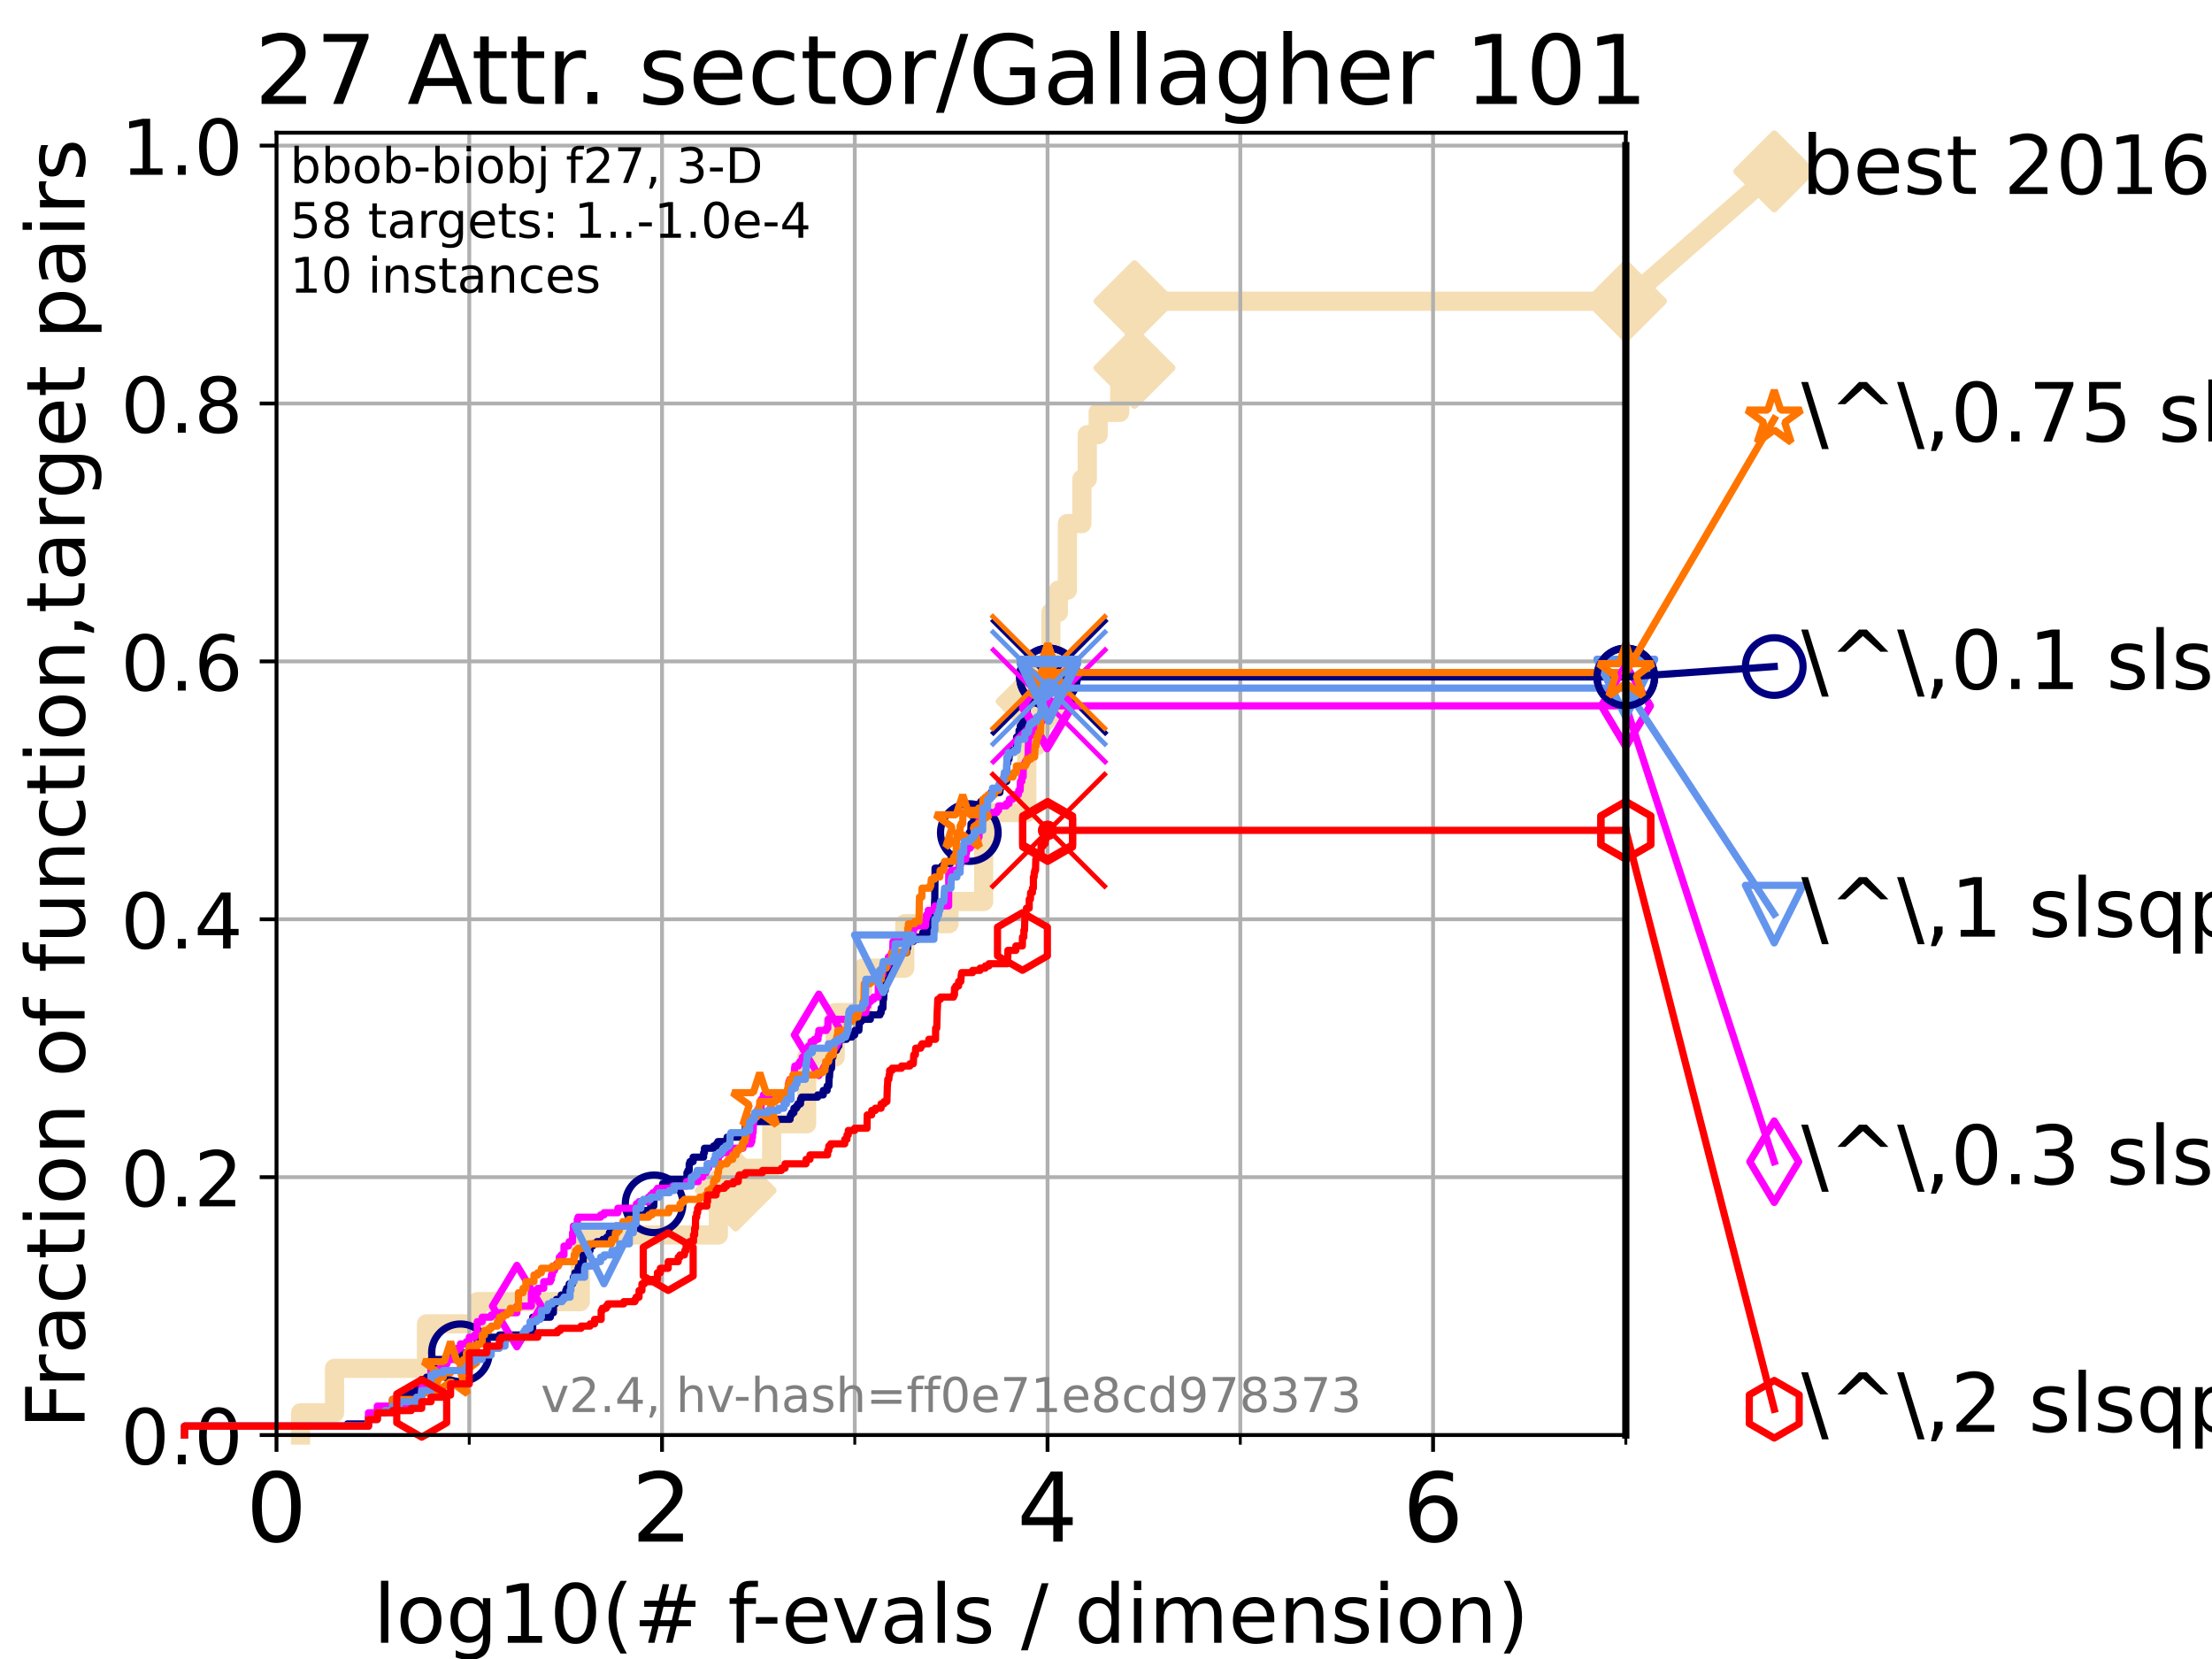 <?xml version="1.0" encoding="utf-8" standalone="no"?>
<!DOCTYPE svg PUBLIC "-//W3C//DTD SVG 1.1//EN"
  "http://www.w3.org/Graphics/SVG/1.1/DTD/svg11.dtd">
<!-- Created with matplotlib (https://matplotlib.org/) -->
<svg height="345.6pt" version="1.1" viewBox="0 0 460.8 345.6" width="460.8pt" xmlns="http://www.w3.org/2000/svg" xmlns:xlink="http://www.w3.org/1999/xlink">
 <defs>
  <style type="text/css">*{stroke-linecap:butt;stroke-linejoin:round;}</style>
 </defs>
 <g id="figure_1">
  <g id="patch_1">
   <path d="M 0 345.6 
L 460.8 345.6 
L 460.8 0 
L 0 0 
z
" style="fill:#ffffff;"/>
  </g>
  <g id="axes_1">
   <g id="patch_2">
    <path d="M 57.6 298.944 
L 338.688 298.944 
L 338.688 27.648 
L 57.6 27.648 
z
" style="fill:#ffffff;"/>
   </g>
   <g id="line2d_1">
    <path d="M 62.617 298.944 
L 62.617 294.313 
L 69.688 294.313 
L 69.688 285.05 
L 88.847 285.05 
L 88.847 275.788 
L 99.418 275.788 
L 99.418 271.157 
L 120.883 271.157 
L 120.883 257.263 
L 149.647 257.263 
L 149.647 248.001 
L 153.251 248.001 
L 153.251 243.37 
L 160.759 243.37 
L 160.759 234.107 
L 168.038 234.107 
L 168.038 220.214 
L 173.985 220.214 
L 173.985 210.951 
L 179.713 210.951 
L 179.713 201.689 
L 188.478 201.689 
L 188.478 192.426 
L 197.696 192.426 
L 197.696 187.795 
L 204.919 187.795 
L 204.919 173.901 
L 205.523 173.901 
L 205.523 169.27 
L 213.902 169.27 
L 213.902 155.377 
L 215.937 155.377 
L 215.937 146.114 
L 217.895 146.114 
L 217.895 141.483 
L 218.917 141.483 
L 218.917 127.589 
L 220.471 127.589 
L 220.471 122.958 
L 222.357 122.958 
L 222.357 109.065 
L 225.384 109.065 
L 225.384 99.802 
L 226.504 99.802 
L 226.504 90.54 
L 228.767 90.54 
L 228.767 85.909 
L 233.262 85.909 
L 233.262 76.646 
L 236.333 76.646 
L 236.333 62.753 
L 338.688 62.753 
" style="fill:none;stroke:#f5deb3;stroke-linecap:square;stroke-width:4;"/>
   </g>
   <g id="line2d_2">
    <defs>
     <path d="M 0 7.778 
L 7.778 0 
L 0 -7.778 
L -7.778 0 
z
" id="m8a709895a4" style="stroke:#f5deb3;stroke-linejoin:miter;stroke-width:1.5;"/>
    </defs>
    <g>
     <use style="fill:#f5deb3;stroke:#f5deb3;stroke-linejoin:miter;stroke-width:1.5;" x="153.251" xlink:href="#m8a709895a4" y="248.001"/>
     <use style="fill:#f5deb3;stroke:#f5deb3;stroke-linejoin:miter;stroke-width:1.5;" x="215.937" xlink:href="#m8a709895a4" y="146.114"/>
     <use style="fill:#f5deb3;stroke:#f5deb3;stroke-linejoin:miter;stroke-width:1.5;" x="236.333" xlink:href="#m8a709895a4" y="76.646"/>
     <use style="fill:#f5deb3;stroke:#f5deb3;stroke-linejoin:miter;stroke-width:1.5;" x="236.333" xlink:href="#m8a709895a4" y="62.753"/>
     <use style="fill:#f5deb3;stroke:#f5deb3;stroke-linejoin:miter;stroke-width:1.5;" x="338.688" xlink:href="#m8a709895a4" y="62.753"/>
    </g>
   </g>
   <g id="line2d_3">
    <path style="fill:none;stroke:#f5deb3;stroke-linecap:square;stroke-width:4;"/>
    <g/>
   </g>
   <g id="line2d_4">
    <path d="M 338.688 62.753 
L 369.608 35.706 
" style="fill:none;stroke:#f5deb3;stroke-linecap:square;stroke-width:4;"/>
    <g>
     <use style="fill:#f5deb3;stroke:#f5deb3;stroke-linejoin:miter;stroke-width:1.5;" x="338.688" xlink:href="#m8a709895a4" y="62.753"/>
     <use style="fill:#f5deb3;stroke:#f5deb3;stroke-linejoin:miter;stroke-width:1.5;" x="369.608" xlink:href="#m8a709895a4" y="35.706"/>
    </g>
   </g>
   <g id="matplotlib.axis_1">
    <g id="xtick_1">
     <g id="line2d_5">
      <path clip-path="url(#p9272ad871f)" d="M 57.6 298.944 
L 57.6 27.648 
" style="fill:none;stroke:#b0b0b0;stroke-linecap:square;stroke-width:0.8;"/>
     </g>
     <g id="line2d_6">
      <defs>
       <path d="M 0 0 
L 0 3.5 
" id="mf27ac24082" style="stroke:#000000;stroke-width:0.8;"/>
      </defs>
      <g>
       <use style="stroke:#000000;stroke-width:0.8;" x="57.6" xlink:href="#mf27ac24082" y="298.944"/>
      </g>
     </g>
     <g id="text_1">
      <!-- 0 -->
      <g transform="translate(51.237 321.141)scale(0.2 -0.2)">
       <defs>
        <path d="M 31.781 66.406 
Q 24.172 66.406 20.328 58.906 
Q 16.5 51.422 16.5 36.375 
Q 16.5 21.391 20.328 13.891 
Q 24.172 6.391 31.781 6.391 
Q 39.453 6.391 43.281 13.891 
Q 47.125 21.391 47.125 36.375 
Q 47.125 51.422 43.281 58.906 
Q 39.453 66.406 31.781 66.406 
z
M 31.781 74.219 
Q 44.047 74.219 50.516 64.516 
Q 56.984 54.828 56.984 36.375 
Q 56.984 17.969 50.516 8.266 
Q 44.047 -1.422 31.781 -1.422 
Q 19.531 -1.422 13.062 8.266 
Q 6.594 17.969 6.594 36.375 
Q 6.594 54.828 13.062 64.516 
Q 19.531 74.219 31.781 74.219 
z
" id="DejaVuSans-48"/>
       </defs>
       <use xlink:href="#DejaVuSans-48"/>
      </g>
     </g>
    </g>
    <g id="xtick_2">
     <g id="line2d_7">
      <path clip-path="url(#p9272ad871f)" d="M 137.911 298.944 
L 137.911 27.648 
" style="fill:none;stroke:#b0b0b0;stroke-linecap:square;stroke-width:0.8;"/>
     </g>
     <g id="line2d_8">
      <g>
       <use style="stroke:#000000;stroke-width:0.8;" x="137.911" xlink:href="#mf27ac24082" y="298.944"/>
      </g>
     </g>
     <g id="text_2">
      <!-- 2 -->
      <g transform="translate(131.548 321.141)scale(0.2 -0.2)">
       <defs>
        <path d="M 19.188 8.297 
L 53.609 8.297 
L 53.609 0 
L 7.328 0 
L 7.328 8.297 
Q 12.938 14.109 22.625 23.891 
Q 32.328 33.688 34.812 36.531 
Q 39.547 41.844 41.422 45.531 
Q 43.312 49.219 43.312 52.781 
Q 43.312 58.594 39.234 62.25 
Q 35.156 65.922 28.609 65.922 
Q 23.969 65.922 18.812 64.312 
Q 13.672 62.703 7.812 59.422 
L 7.812 69.391 
Q 13.766 71.781 18.938 73 
Q 24.125 74.219 28.422 74.219 
Q 39.75 74.219 46.484 68.547 
Q 53.219 62.891 53.219 53.422 
Q 53.219 48.922 51.531 44.891 
Q 49.859 40.875 45.406 35.406 
Q 44.188 33.984 37.641 27.219 
Q 31.109 20.453 19.188 8.297 
z
" id="DejaVuSans-50"/>
       </defs>
       <use xlink:href="#DejaVuSans-50"/>
      </g>
     </g>
    </g>
    <g id="xtick_3">
     <g id="line2d_9">
      <path clip-path="url(#p9272ad871f)" d="M 218.222 298.944 
L 218.222 27.648 
" style="fill:none;stroke:#b0b0b0;stroke-linecap:square;stroke-width:0.8;"/>
     </g>
     <g id="line2d_10">
      <g>
       <use style="stroke:#000000;stroke-width:0.8;" x="218.222" xlink:href="#mf27ac24082" y="298.944"/>
      </g>
     </g>
     <g id="text_3">
      <!-- 4 -->
      <g transform="translate(211.859 321.141)scale(0.2 -0.2)">
       <defs>
        <path d="M 37.797 64.312 
L 12.891 25.391 
L 37.797 25.391 
z
M 35.203 72.906 
L 47.609 72.906 
L 47.609 25.391 
L 58.016 25.391 
L 58.016 17.188 
L 47.609 17.188 
L 47.609 0 
L 37.797 0 
L 37.797 17.188 
L 4.891 17.188 
L 4.891 26.703 
z
" id="DejaVuSans-52"/>
       </defs>
       <use xlink:href="#DejaVuSans-52"/>
      </g>
     </g>
    </g>
    <g id="xtick_4">
     <g id="line2d_11">
      <path clip-path="url(#p9272ad871f)" d="M 298.533 298.944 
L 298.533 27.648 
" style="fill:none;stroke:#b0b0b0;stroke-linecap:square;stroke-width:0.8;"/>
     </g>
     <g id="line2d_12">
      <g>
       <use style="stroke:#000000;stroke-width:0.8;" x="298.533" xlink:href="#mf27ac24082" y="298.944"/>
      </g>
     </g>
     <g id="text_4">
      <!-- 6 -->
      <g transform="translate(292.17 321.141)scale(0.2 -0.2)">
       <defs>
        <path d="M 33.016 40.375 
Q 26.375 40.375 22.484 35.828 
Q 18.609 31.297 18.609 23.391 
Q 18.609 15.531 22.484 10.953 
Q 26.375 6.391 33.016 6.391 
Q 39.656 6.391 43.531 10.953 
Q 47.406 15.531 47.406 23.391 
Q 47.406 31.297 43.531 35.828 
Q 39.656 40.375 33.016 40.375 
z
M 52.594 71.297 
L 52.594 62.312 
Q 48.875 64.062 45.094 64.984 
Q 41.312 65.922 37.594 65.922 
Q 27.828 65.922 22.672 59.328 
Q 17.531 52.734 16.797 39.406 
Q 19.672 43.656 24.016 45.922 
Q 28.375 48.188 33.594 48.188 
Q 44.578 48.188 50.953 41.516 
Q 57.328 34.859 57.328 23.391 
Q 57.328 12.156 50.688 5.359 
Q 44.047 -1.422 33.016 -1.422 
Q 20.359 -1.422 13.672 8.266 
Q 6.984 17.969 6.984 36.375 
Q 6.984 53.656 15.188 63.938 
Q 23.391 74.219 37.203 74.219 
Q 40.922 74.219 44.703 73.484 
Q 48.484 72.75 52.594 71.297 
z
" id="DejaVuSans-54"/>
       </defs>
       <use xlink:href="#DejaVuSans-54"/>
      </g>
     </g>
    </g>
    <g id="xtick_5">
     <g id="line2d_13">
      <path clip-path="url(#p9272ad871f)" d="M 97.755 298.944 
L 97.755 27.648 
" style="fill:none;stroke:#b0b0b0;stroke-linecap:square;stroke-width:0.8;"/>
     </g>
     <g id="line2d_14">
      <defs>
       <path d="M 0 0 
L 0 2 
" id="ma40ef9e206" style="stroke:#000000;stroke-width:0.6;"/>
      </defs>
      <g>
       <use style="stroke:#000000;stroke-width:0.6;" x="97.755" xlink:href="#ma40ef9e206" y="298.944"/>
      </g>
     </g>
    </g>
    <g id="xtick_6">
     <g id="line2d_15">
      <path clip-path="url(#p9272ad871f)" d="M 178.066 298.944 
L 178.066 27.648 
" style="fill:none;stroke:#b0b0b0;stroke-linecap:square;stroke-width:0.8;"/>
     </g>
     <g id="line2d_16">
      <g>
       <use style="stroke:#000000;stroke-width:0.6;" x="178.066" xlink:href="#ma40ef9e206" y="298.944"/>
      </g>
     </g>
    </g>
    <g id="xtick_7">
     <g id="line2d_17">
      <path clip-path="url(#p9272ad871f)" d="M 258.377 298.944 
L 258.377 27.648 
" style="fill:none;stroke:#b0b0b0;stroke-linecap:square;stroke-width:0.8;"/>
     </g>
     <g id="line2d_18">
      <g>
       <use style="stroke:#000000;stroke-width:0.6;" x="258.377" xlink:href="#ma40ef9e206" y="298.944"/>
      </g>
     </g>
    </g>
    <g id="xtick_8">
     <g id="line2d_19">
      <path clip-path="url(#p9272ad871f)" d="M 338.688 298.944 
L 338.688 27.648 
" style="fill:none;stroke:#b0b0b0;stroke-linecap:square;stroke-width:0.8;"/>
     </g>
     <g id="line2d_20">
      <g>
       <use style="stroke:#000000;stroke-width:0.6;" x="338.688" xlink:href="#ma40ef9e206" y="298.944"/>
      </g>
     </g>
    </g>
    <g id="text_5">
     <!-- log10(# f-evals / dimension) -->
     <g transform="translate(77.764 342.218)scale(0.17 -0.17)">
      <defs>
       <path d="M 9.422 75.984 
L 18.406 75.984 
L 18.406 0 
L 9.422 0 
z
" id="DejaVuSans-108"/>
       <path d="M 30.609 48.391 
Q 23.391 48.391 19.188 42.75 
Q 14.984 37.109 14.984 27.297 
Q 14.984 17.484 19.156 11.844 
Q 23.344 6.203 30.609 6.203 
Q 37.797 6.203 41.984 11.859 
Q 46.188 17.531 46.188 27.297 
Q 46.188 37.016 41.984 42.703 
Q 37.797 48.391 30.609 48.391 
z
M 30.609 56 
Q 42.328 56 49.016 48.375 
Q 55.719 40.766 55.719 27.297 
Q 55.719 13.875 49.016 6.219 
Q 42.328 -1.422 30.609 -1.422 
Q 18.844 -1.422 12.172 6.219 
Q 5.516 13.875 5.516 27.297 
Q 5.516 40.766 12.172 48.375 
Q 18.844 56 30.609 56 
z
" id="DejaVuSans-111"/>
       <path d="M 45.406 27.984 
Q 45.406 37.75 41.375 43.109 
Q 37.359 48.484 30.078 48.484 
Q 22.859 48.484 18.828 43.109 
Q 14.797 37.75 14.797 27.984 
Q 14.797 18.266 18.828 12.891 
Q 22.859 7.516 30.078 7.516 
Q 37.359 7.516 41.375 12.891 
Q 45.406 18.266 45.406 27.984 
z
M 54.391 6.781 
Q 54.391 -7.172 48.188 -13.984 
Q 42 -20.797 29.203 -20.797 
Q 24.469 -20.797 20.266 -20.094 
Q 16.062 -19.391 12.109 -17.922 
L 12.109 -9.188 
Q 16.062 -11.328 19.922 -12.344 
Q 23.781 -13.375 27.781 -13.375 
Q 36.625 -13.375 41.016 -8.766 
Q 45.406 -4.156 45.406 5.172 
L 45.406 9.625 
Q 42.625 4.781 38.281 2.391 
Q 33.938 0 27.875 0 
Q 17.828 0 11.672 7.656 
Q 5.516 15.328 5.516 27.984 
Q 5.516 40.672 11.672 48.328 
Q 17.828 56 27.875 56 
Q 33.938 56 38.281 53.609 
Q 42.625 51.219 45.406 46.391 
L 45.406 54.688 
L 54.391 54.688 
z
" id="DejaVuSans-103"/>
       <path d="M 12.406 8.297 
L 28.516 8.297 
L 28.516 63.922 
L 10.984 60.406 
L 10.984 69.391 
L 28.422 72.906 
L 38.281 72.906 
L 38.281 8.297 
L 54.391 8.297 
L 54.391 0 
L 12.406 0 
z
" id="DejaVuSans-49"/>
       <path d="M 31 75.875 
Q 24.469 64.656 21.281 53.656 
Q 18.109 42.672 18.109 31.391 
Q 18.109 20.125 21.312 9.062 
Q 24.516 -2 31 -13.188 
L 23.188 -13.188 
Q 15.875 -1.703 12.234 9.375 
Q 8.594 20.453 8.594 31.391 
Q 8.594 42.281 12.203 53.312 
Q 15.828 64.359 23.188 75.875 
z
" id="DejaVuSans-40"/>
       <path d="M 51.125 44 
L 36.922 44 
L 32.812 27.688 
L 47.125 27.688 
z
M 43.797 71.781 
L 38.719 51.516 
L 52.984 51.516 
L 58.109 71.781 
L 65.922 71.781 
L 60.891 51.516 
L 76.125 51.516 
L 76.125 44 
L 58.984 44 
L 54.984 27.688 
L 70.516 27.688 
L 70.516 20.219 
L 53.078 20.219 
L 48 0 
L 40.188 0 
L 45.219 20.219 
L 30.906 20.219 
L 25.875 0 
L 18.016 0 
L 23.094 20.219 
L 7.719 20.219 
L 7.719 27.688 
L 24.906 27.688 
L 29 44 
L 13.281 44 
L 13.281 51.516 
L 30.906 51.516 
L 35.891 71.781 
z
" id="DejaVuSans-35"/>
       <path id="DejaVuSans-32"/>
       <path d="M 37.109 75.984 
L 37.109 68.5 
L 28.516 68.5 
Q 23.688 68.5 21.797 66.547 
Q 19.922 64.594 19.922 59.516 
L 19.922 54.688 
L 34.719 54.688 
L 34.719 47.703 
L 19.922 47.703 
L 19.922 0 
L 10.891 0 
L 10.891 47.703 
L 2.297 47.703 
L 2.297 54.688 
L 10.891 54.688 
L 10.891 58.5 
Q 10.891 67.625 15.141 71.797 
Q 19.391 75.984 28.609 75.984 
z
" id="DejaVuSans-102"/>
       <path d="M 4.891 31.391 
L 31.203 31.391 
L 31.203 23.391 
L 4.891 23.391 
z
" id="DejaVuSans-45"/>
       <path d="M 56.203 29.594 
L 56.203 25.203 
L 14.891 25.203 
Q 15.484 15.922 20.484 11.062 
Q 25.484 6.203 34.422 6.203 
Q 39.594 6.203 44.453 7.469 
Q 49.312 8.734 54.109 11.281 
L 54.109 2.781 
Q 49.266 0.734 44.188 -0.344 
Q 39.109 -1.422 33.891 -1.422 
Q 20.797 -1.422 13.156 6.188 
Q 5.516 13.812 5.516 26.812 
Q 5.516 40.234 12.766 48.109 
Q 20.016 56 32.328 56 
Q 43.359 56 49.781 48.891 
Q 56.203 41.797 56.203 29.594 
z
M 47.219 32.234 
Q 47.125 39.594 43.094 43.984 
Q 39.062 48.391 32.422 48.391 
Q 24.906 48.391 20.391 44.141 
Q 15.875 39.891 15.188 32.172 
z
" id="DejaVuSans-101"/>
       <path d="M 2.984 54.688 
L 12.5 54.688 
L 29.594 8.797 
L 46.688 54.688 
L 56.203 54.688 
L 35.688 0 
L 23.484 0 
z
" id="DejaVuSans-118"/>
       <path d="M 34.281 27.484 
Q 23.391 27.484 19.188 25 
Q 14.984 22.516 14.984 16.5 
Q 14.984 11.719 18.141 8.906 
Q 21.297 6.109 26.703 6.109 
Q 34.188 6.109 38.703 11.406 
Q 43.219 16.703 43.219 25.484 
L 43.219 27.484 
z
M 52.203 31.203 
L 52.203 0 
L 43.219 0 
L 43.219 8.297 
Q 40.141 3.328 35.547 0.953 
Q 30.953 -1.422 24.312 -1.422 
Q 15.922 -1.422 10.953 3.297 
Q 6 8.016 6 15.922 
Q 6 25.141 12.172 29.828 
Q 18.359 34.516 30.609 34.516 
L 43.219 34.516 
L 43.219 35.406 
Q 43.219 41.609 39.141 45 
Q 35.062 48.391 27.688 48.391 
Q 23 48.391 18.547 47.266 
Q 14.109 46.141 10.016 43.891 
L 10.016 52.203 
Q 14.938 54.109 19.578 55.047 
Q 24.219 56 28.609 56 
Q 40.484 56 46.344 49.844 
Q 52.203 43.703 52.203 31.203 
z
" id="DejaVuSans-97"/>
       <path d="M 44.281 53.078 
L 44.281 44.578 
Q 40.484 46.531 36.375 47.5 
Q 32.281 48.484 27.875 48.484 
Q 21.188 48.484 17.844 46.438 
Q 14.5 44.391 14.5 40.281 
Q 14.5 37.156 16.891 35.375 
Q 19.281 33.594 26.516 31.984 
L 29.594 31.297 
Q 39.156 29.25 43.188 25.516 
Q 47.219 21.781 47.219 15.094 
Q 47.219 7.469 41.188 3.016 
Q 35.156 -1.422 24.609 -1.422 
Q 20.219 -1.422 15.453 -0.562 
Q 10.688 0.297 5.422 2 
L 5.422 11.281 
Q 10.406 8.688 15.234 7.391 
Q 20.062 6.109 24.812 6.109 
Q 31.156 6.109 34.562 8.281 
Q 37.984 10.453 37.984 14.406 
Q 37.984 18.062 35.516 20.016 
Q 33.062 21.969 24.703 23.781 
L 21.578 24.516 
Q 13.234 26.266 9.516 29.906 
Q 5.812 33.547 5.812 39.891 
Q 5.812 47.609 11.281 51.797 
Q 16.75 56 26.812 56 
Q 31.781 56 36.172 55.266 
Q 40.578 54.547 44.281 53.078 
z
" id="DejaVuSans-115"/>
       <path d="M 25.391 72.906 
L 33.688 72.906 
L 8.297 -9.281 
L 0 -9.281 
z
" id="DejaVuSans-47"/>
       <path d="M 45.406 46.391 
L 45.406 75.984 
L 54.391 75.984 
L 54.391 0 
L 45.406 0 
L 45.406 8.203 
Q 42.578 3.328 38.25 0.953 
Q 33.938 -1.422 27.875 -1.422 
Q 17.969 -1.422 11.734 6.484 
Q 5.516 14.406 5.516 27.297 
Q 5.516 40.188 11.734 48.094 
Q 17.969 56 27.875 56 
Q 33.938 56 38.25 53.625 
Q 42.578 51.266 45.406 46.391 
z
M 14.797 27.297 
Q 14.797 17.391 18.875 11.75 
Q 22.953 6.109 30.078 6.109 
Q 37.203 6.109 41.297 11.75 
Q 45.406 17.391 45.406 27.297 
Q 45.406 37.203 41.297 42.844 
Q 37.203 48.484 30.078 48.484 
Q 22.953 48.484 18.875 42.844 
Q 14.797 37.203 14.797 27.297 
z
" id="DejaVuSans-100"/>
       <path d="M 9.422 54.688 
L 18.406 54.688 
L 18.406 0 
L 9.422 0 
z
M 9.422 75.984 
L 18.406 75.984 
L 18.406 64.594 
L 9.422 64.594 
z
" id="DejaVuSans-105"/>
       <path d="M 52 44.188 
Q 55.375 50.25 60.062 53.125 
Q 64.75 56 71.094 56 
Q 79.641 56 84.281 50.016 
Q 88.922 44.047 88.922 33.016 
L 88.922 0 
L 79.891 0 
L 79.891 32.719 
Q 79.891 40.578 77.094 44.375 
Q 74.312 48.188 68.609 48.188 
Q 61.625 48.188 57.562 43.547 
Q 53.516 38.922 53.516 30.906 
L 53.516 0 
L 44.484 0 
L 44.484 32.719 
Q 44.484 40.625 41.703 44.406 
Q 38.922 48.188 33.109 48.188 
Q 26.219 48.188 22.156 43.531 
Q 18.109 38.875 18.109 30.906 
L 18.109 0 
L 9.078 0 
L 9.078 54.688 
L 18.109 54.688 
L 18.109 46.188 
Q 21.188 51.219 25.484 53.609 
Q 29.781 56 35.688 56 
Q 41.656 56 45.828 52.969 
Q 50 49.953 52 44.188 
z
" id="DejaVuSans-109"/>
       <path d="M 54.891 33.016 
L 54.891 0 
L 45.906 0 
L 45.906 32.719 
Q 45.906 40.484 42.875 44.328 
Q 39.844 48.188 33.797 48.188 
Q 26.516 48.188 22.312 43.547 
Q 18.109 38.922 18.109 30.906 
L 18.109 0 
L 9.078 0 
L 9.078 54.688 
L 18.109 54.688 
L 18.109 46.188 
Q 21.344 51.125 25.703 53.562 
Q 30.078 56 35.797 56 
Q 45.219 56 50.047 50.172 
Q 54.891 44.344 54.891 33.016 
z
" id="DejaVuSans-110"/>
       <path d="M 8.016 75.875 
L 15.828 75.875 
Q 23.141 64.359 26.781 53.312 
Q 30.422 42.281 30.422 31.391 
Q 30.422 20.453 26.781 9.375 
Q 23.141 -1.703 15.828 -13.188 
L 8.016 -13.188 
Q 14.5 -2 17.703 9.062 
Q 20.906 20.125 20.906 31.391 
Q 20.906 42.672 17.703 53.656 
Q 14.5 64.656 8.016 75.875 
z
" id="DejaVuSans-41"/>
      </defs>
      <use xlink:href="#DejaVuSans-108"/>
      <use x="27.783" xlink:href="#DejaVuSans-111"/>
      <use x="88.965" xlink:href="#DejaVuSans-103"/>
      <use x="152.441" xlink:href="#DejaVuSans-49"/>
      <use x="216.064" xlink:href="#DejaVuSans-48"/>
      <use x="279.688" xlink:href="#DejaVuSans-40"/>
      <use x="318.701" xlink:href="#DejaVuSans-35"/>
      <use x="402.49" xlink:href="#DejaVuSans-32"/>
      <use x="434.277" xlink:href="#DejaVuSans-102"/>
      <use x="463.982" xlink:href="#DejaVuSans-45"/>
      <use x="500.066" xlink:href="#DejaVuSans-101"/>
      <use x="561.59" xlink:href="#DejaVuSans-118"/>
      <use x="620.77" xlink:href="#DejaVuSans-97"/>
      <use x="682.049" xlink:href="#DejaVuSans-108"/>
      <use x="709.832" xlink:href="#DejaVuSans-115"/>
      <use x="761.932" xlink:href="#DejaVuSans-32"/>
      <use x="793.719" xlink:href="#DejaVuSans-47"/>
      <use x="827.41" xlink:href="#DejaVuSans-32"/>
      <use x="859.197" xlink:href="#DejaVuSans-100"/>
      <use x="922.674" xlink:href="#DejaVuSans-105"/>
      <use x="950.457" xlink:href="#DejaVuSans-109"/>
      <use x="1047.869" xlink:href="#DejaVuSans-101"/>
      <use x="1109.393" xlink:href="#DejaVuSans-110"/>
      <use x="1172.771" xlink:href="#DejaVuSans-115"/>
      <use x="1224.871" xlink:href="#DejaVuSans-105"/>
      <use x="1252.654" xlink:href="#DejaVuSans-111"/>
      <use x="1313.836" xlink:href="#DejaVuSans-110"/>
      <use x="1377.215" xlink:href="#DejaVuSans-41"/>
     </g>
    </g>
   </g>
   <g id="matplotlib.axis_2">
    <g id="ytick_1">
     <g id="line2d_21">
      <path clip-path="url(#p9272ad871f)" d="M 57.6 298.944 
L 338.688 298.944 
" style="fill:none;stroke:#b0b0b0;stroke-linecap:square;stroke-width:0.8;"/>
     </g>
     <g id="line2d_22">
      <defs>
       <path d="M 0 0 
L -3.5 0 
" id="ma4635a6234" style="stroke:#000000;stroke-width:0.8;"/>
      </defs>
      <g>
       <use style="stroke:#000000;stroke-width:0.8;" x="57.6" xlink:href="#ma4635a6234" y="298.944"/>
      </g>
     </g>
     <g id="text_6">
      <!-- 0.0 -->
      <g transform="translate(25.155 305.023)scale(0.16 -0.16)">
       <defs>
        <path d="M 10.688 12.406 
L 21 12.406 
L 21 0 
L 10.688 0 
z
" id="DejaVuSans-46"/>
       </defs>
       <use xlink:href="#DejaVuSans-48"/>
       <use x="63.623" xlink:href="#DejaVuSans-46"/>
       <use x="95.41" xlink:href="#DejaVuSans-48"/>
      </g>
     </g>
    </g>
    <g id="ytick_2">
     <g id="line2d_23">
      <path clip-path="url(#p9272ad871f)" d="M 57.6 245.222 
L 338.688 245.222 
" style="fill:none;stroke:#b0b0b0;stroke-linecap:square;stroke-width:0.8;"/>
     </g>
     <g id="line2d_24">
      <g>
       <use style="stroke:#000000;stroke-width:0.8;" x="57.6" xlink:href="#ma4635a6234" y="245.222"/>
      </g>
     </g>
     <g id="text_7">
      <!-- 0.2 -->
      <g transform="translate(25.155 251.301)scale(0.16 -0.16)">
       <use xlink:href="#DejaVuSans-48"/>
       <use x="63.623" xlink:href="#DejaVuSans-46"/>
       <use x="95.41" xlink:href="#DejaVuSans-50"/>
      </g>
     </g>
    </g>
    <g id="ytick_3">
     <g id="line2d_25">
      <path clip-path="url(#p9272ad871f)" d="M 57.6 191.5 
L 338.688 191.5 
" style="fill:none;stroke:#b0b0b0;stroke-linecap:square;stroke-width:0.8;"/>
     </g>
     <g id="line2d_26">
      <g>
       <use style="stroke:#000000;stroke-width:0.8;" x="57.6" xlink:href="#ma4635a6234" y="191.5"/>
      </g>
     </g>
     <g id="text_8">
      <!-- 0.4 -->
      <g transform="translate(25.155 197.579)scale(0.16 -0.16)">
       <use xlink:href="#DejaVuSans-48"/>
       <use x="63.623" xlink:href="#DejaVuSans-46"/>
       <use x="95.41" xlink:href="#DejaVuSans-52"/>
      </g>
     </g>
    </g>
    <g id="ytick_4">
     <g id="line2d_27">
      <path clip-path="url(#p9272ad871f)" d="M 57.6 137.778 
L 338.688 137.778 
" style="fill:none;stroke:#b0b0b0;stroke-linecap:square;stroke-width:0.8;"/>
     </g>
     <g id="line2d_28">
      <g>
       <use style="stroke:#000000;stroke-width:0.8;" x="57.6" xlink:href="#ma4635a6234" y="137.778"/>
      </g>
     </g>
     <g id="text_9">
      <!-- 0.6 -->
      <g transform="translate(25.155 143.857)scale(0.16 -0.16)">
       <use xlink:href="#DejaVuSans-48"/>
       <use x="63.623" xlink:href="#DejaVuSans-46"/>
       <use x="95.41" xlink:href="#DejaVuSans-54"/>
      </g>
     </g>
    </g>
    <g id="ytick_5">
     <g id="line2d_29">
      <path clip-path="url(#p9272ad871f)" d="M 57.6 84.056 
L 338.688 84.056 
" style="fill:none;stroke:#b0b0b0;stroke-linecap:square;stroke-width:0.8;"/>
     </g>
     <g id="line2d_30">
      <g>
       <use style="stroke:#000000;stroke-width:0.8;" x="57.6" xlink:href="#ma4635a6234" y="84.056"/>
      </g>
     </g>
     <g id="text_10">
      <!-- 0.8 -->
      <g transform="translate(25.155 90.135)scale(0.16 -0.16)">
       <defs>
        <path d="M 31.781 34.625 
Q 24.75 34.625 20.719 30.859 
Q 16.703 27.094 16.703 20.516 
Q 16.703 13.922 20.719 10.156 
Q 24.75 6.391 31.781 6.391 
Q 38.812 6.391 42.859 10.172 
Q 46.922 13.969 46.922 20.516 
Q 46.922 27.094 42.891 30.859 
Q 38.875 34.625 31.781 34.625 
z
M 21.922 38.812 
Q 15.578 40.375 12.031 44.719 
Q 8.5 49.078 8.5 55.328 
Q 8.5 64.062 14.719 69.141 
Q 20.953 74.219 31.781 74.219 
Q 42.672 74.219 48.875 69.141 
Q 55.078 64.062 55.078 55.328 
Q 55.078 49.078 51.531 44.719 
Q 48 40.375 41.703 38.812 
Q 48.828 37.156 52.797 32.312 
Q 56.781 27.484 56.781 20.516 
Q 56.781 9.906 50.312 4.234 
Q 43.844 -1.422 31.781 -1.422 
Q 19.734 -1.422 13.25 4.234 
Q 6.781 9.906 6.781 20.516 
Q 6.781 27.484 10.781 32.312 
Q 14.797 37.156 21.922 38.812 
z
M 18.312 54.391 
Q 18.312 48.734 21.844 45.562 
Q 25.391 42.391 31.781 42.391 
Q 38.141 42.391 41.719 45.562 
Q 45.312 48.734 45.312 54.391 
Q 45.312 60.062 41.719 63.234 
Q 38.141 66.406 31.781 66.406 
Q 25.391 66.406 21.844 63.234 
Q 18.312 60.062 18.312 54.391 
z
" id="DejaVuSans-56"/>
       </defs>
       <use xlink:href="#DejaVuSans-48"/>
       <use x="63.623" xlink:href="#DejaVuSans-46"/>
       <use x="95.41" xlink:href="#DejaVuSans-56"/>
      </g>
     </g>
    </g>
    <g id="ytick_6">
     <g id="line2d_31">
      <path clip-path="url(#p9272ad871f)" d="M 57.6 30.334 
L 338.688 30.334 
" style="fill:none;stroke:#b0b0b0;stroke-linecap:square;stroke-width:0.8;"/>
     </g>
     <g id="line2d_32">
      <g>
       <use style="stroke:#000000;stroke-width:0.8;" x="57.6" xlink:href="#ma4635a6234" y="30.334"/>
      </g>
     </g>
     <g id="text_11">
      <!-- 1.0 -->
      <g transform="translate(25.155 36.413)scale(0.16 -0.16)">
       <use xlink:href="#DejaVuSans-49"/>
       <use x="63.623" xlink:href="#DejaVuSans-46"/>
       <use x="95.41" xlink:href="#DejaVuSans-48"/>
      </g>
     </g>
    </g>
    <g id="text_12">
     <!-- Fraction of function,target pairs -->
     <g transform="translate(17.62 297.681)rotate(-90)scale(0.17 -0.17)">
      <defs>
       <path d="M 9.812 72.906 
L 51.703 72.906 
L 51.703 64.594 
L 19.672 64.594 
L 19.672 43.109 
L 48.578 43.109 
L 48.578 34.812 
L 19.672 34.812 
L 19.672 0 
L 9.812 0 
z
" id="DejaVuSans-70"/>
       <path d="M 41.109 46.297 
Q 39.594 47.172 37.812 47.578 
Q 36.031 48 33.891 48 
Q 26.266 48 22.188 43.047 
Q 18.109 38.094 18.109 28.812 
L 18.109 0 
L 9.078 0 
L 9.078 54.688 
L 18.109 54.688 
L 18.109 46.188 
Q 20.953 51.172 25.484 53.578 
Q 30.031 56 36.531 56 
Q 37.453 56 38.578 55.875 
Q 39.703 55.766 41.062 55.516 
z
" id="DejaVuSans-114"/>
       <path d="M 48.781 52.594 
L 48.781 44.188 
Q 44.969 46.297 41.141 47.344 
Q 37.312 48.391 33.406 48.391 
Q 24.656 48.391 19.812 42.844 
Q 14.984 37.312 14.984 27.297 
Q 14.984 17.281 19.812 11.734 
Q 24.656 6.203 33.406 6.203 
Q 37.312 6.203 41.141 7.25 
Q 44.969 8.297 48.781 10.406 
L 48.781 2.094 
Q 45.016 0.344 40.984 -0.531 
Q 36.969 -1.422 32.422 -1.422 
Q 20.062 -1.422 12.781 6.344 
Q 5.516 14.109 5.516 27.297 
Q 5.516 40.672 12.859 48.328 
Q 20.219 56 33.016 56 
Q 37.156 56 41.109 55.141 
Q 45.062 54.297 48.781 52.594 
z
" id="DejaVuSans-99"/>
       <path d="M 18.312 70.219 
L 18.312 54.688 
L 36.812 54.688 
L 36.812 47.703 
L 18.312 47.703 
L 18.312 18.016 
Q 18.312 11.328 20.141 9.422 
Q 21.969 7.516 27.594 7.516 
L 36.812 7.516 
L 36.812 0 
L 27.594 0 
Q 17.188 0 13.234 3.875 
Q 9.281 7.766 9.281 18.016 
L 9.281 47.703 
L 2.688 47.703 
L 2.688 54.688 
L 9.281 54.688 
L 9.281 70.219 
z
" id="DejaVuSans-116"/>
       <path d="M 8.5 21.578 
L 8.5 54.688 
L 17.484 54.688 
L 17.484 21.922 
Q 17.484 14.156 20.5 10.266 
Q 23.531 6.391 29.594 6.391 
Q 36.859 6.391 41.078 11.031 
Q 45.312 15.672 45.312 23.688 
L 45.312 54.688 
L 54.297 54.688 
L 54.297 0 
L 45.312 0 
L 45.312 8.406 
Q 42.047 3.422 37.719 1 
Q 33.406 -1.422 27.688 -1.422 
Q 18.266 -1.422 13.375 4.438 
Q 8.5 10.297 8.5 21.578 
z
M 31.109 56 
z
" id="DejaVuSans-117"/>
       <path d="M 11.719 12.406 
L 22.016 12.406 
L 22.016 4 
L 14.016 -11.625 
L 7.719 -11.625 
L 11.719 4 
z
" id="DejaVuSans-44"/>
       <path d="M 18.109 8.203 
L 18.109 -20.797 
L 9.078 -20.797 
L 9.078 54.688 
L 18.109 54.688 
L 18.109 46.391 
Q 20.953 51.266 25.266 53.625 
Q 29.594 56 35.594 56 
Q 45.562 56 51.781 48.094 
Q 58.016 40.188 58.016 27.297 
Q 58.016 14.406 51.781 6.484 
Q 45.562 -1.422 35.594 -1.422 
Q 29.594 -1.422 25.266 0.953 
Q 20.953 3.328 18.109 8.203 
z
M 48.688 27.297 
Q 48.688 37.203 44.609 42.844 
Q 40.531 48.484 33.406 48.484 
Q 26.266 48.484 22.188 42.844 
Q 18.109 37.203 18.109 27.297 
Q 18.109 17.391 22.188 11.75 
Q 26.266 6.109 33.406 6.109 
Q 40.531 6.109 44.609 11.75 
Q 48.688 17.391 48.688 27.297 
z
" id="DejaVuSans-112"/>
      </defs>
      <use xlink:href="#DejaVuSans-70"/>
      <use x="50.27" xlink:href="#DejaVuSans-114"/>
      <use x="91.383" xlink:href="#DejaVuSans-97"/>
      <use x="152.662" xlink:href="#DejaVuSans-99"/>
      <use x="207.643" xlink:href="#DejaVuSans-116"/>
      <use x="246.852" xlink:href="#DejaVuSans-105"/>
      <use x="274.635" xlink:href="#DejaVuSans-111"/>
      <use x="335.816" xlink:href="#DejaVuSans-110"/>
      <use x="399.195" xlink:href="#DejaVuSans-32"/>
      <use x="430.982" xlink:href="#DejaVuSans-111"/>
      <use x="492.164" xlink:href="#DejaVuSans-102"/>
      <use x="527.369" xlink:href="#DejaVuSans-32"/>
      <use x="559.156" xlink:href="#DejaVuSans-102"/>
      <use x="594.361" xlink:href="#DejaVuSans-117"/>
      <use x="657.74" xlink:href="#DejaVuSans-110"/>
      <use x="721.119" xlink:href="#DejaVuSans-99"/>
      <use x="776.1" xlink:href="#DejaVuSans-116"/>
      <use x="815.309" xlink:href="#DejaVuSans-105"/>
      <use x="843.092" xlink:href="#DejaVuSans-111"/>
      <use x="904.273" xlink:href="#DejaVuSans-110"/>
      <use x="967.652" xlink:href="#DejaVuSans-44"/>
      <use x="999.439" xlink:href="#DejaVuSans-116"/>
      <use x="1038.648" xlink:href="#DejaVuSans-97"/>
      <use x="1099.928" xlink:href="#DejaVuSans-114"/>
      <use x="1139.291" xlink:href="#DejaVuSans-103"/>
      <use x="1202.768" xlink:href="#DejaVuSans-101"/>
      <use x="1264.291" xlink:href="#DejaVuSans-116"/>
      <use x="1303.5" xlink:href="#DejaVuSans-32"/>
      <use x="1335.287" xlink:href="#DejaVuSans-112"/>
      <use x="1398.764" xlink:href="#DejaVuSans-97"/>
      <use x="1460.043" xlink:href="#DejaVuSans-105"/>
      <use x="1487.826" xlink:href="#DejaVuSans-114"/>
      <use x="1528.939" xlink:href="#DejaVuSans-115"/>
     </g>
    </g>
   </g>
   <g id="line2d_33">
    <defs>
     <path d="M 0 1.5 
C 0.398 1.5 0.779 1.342 1.061 1.061 
C 1.342 0.779 1.5 0.398 1.5 0 
C 1.5 -0.398 1.342 -0.779 1.061 -1.061 
C 0.779 -1.342 0.398 -1.5 0 -1.5 
C -0.398 -1.5 -0.779 -1.342 -1.061 -1.061 
C -1.342 -0.779 -1.5 -0.398 -1.5 0 
C -1.5 0.398 -1.342 0.779 -1.061 1.061 
C -0.779 1.342 -0.398 1.5 0 1.5 
z
" id="m907c886464" style="stroke:#f5deb3;"/>
    </defs>
    <g>
     <use style="fill:#f5deb3;stroke:#f5deb3;" x="236.333" xlink:href="#m907c886464" y="62.753"/>
     <use style="fill:#f5deb3;stroke:#f5deb3;" x="236.333" xlink:href="#m907c886464" y="62.753"/>
    </g>
   </g>
   <g id="line2d_34">
    <defs>
     <path d="M 0 1.5 
C 0.398 1.5 0.779 1.342 1.061 1.061 
C 1.342 0.779 1.5 0.398 1.5 0 
C 1.5 -0.398 1.342 -0.779 1.061 -1.061 
C 0.779 -1.342 0.398 -1.5 0 -1.5 
C -0.398 -1.5 -0.779 -1.342 -1.061 -1.061 
C -1.342 -0.779 -1.5 -0.398 -1.5 0 
C -1.5 0.398 -1.342 0.779 -1.061 1.061 
C -0.779 1.342 -0.398 1.5 0 1.5 
z
" id="m8f8a20a977" style="stroke:#000080;"/>
    </defs>
    <g>
     <use style="fill:#000080;stroke:#000080;" x="218.419" xlink:href="#m8f8a20a977" y="141.02"/>
     <use style="fill:#000080;stroke:#000080;" x="218.419" xlink:href="#m8f8a20a977" y="141.02"/>
    </g>
   </g>
   <g id="line2d_35">
    <path d="M 38.441 298.944 
L 38.441 297.092 
L 72.376 297.092 
L 72.376 296.628 
L 76.759 296.628 
L 76.759 295.239 
L 78.596 295.239 
L 78.596 293.85 
L 81.776 293.85 
L 81.776 291.534 
L 83.172 291.534 
L 83.172 291.071 
L 84.464 291.071 
L 84.464 290.145 
L 86.793 290.145 
L 86.793 289.218 
L 87.85 289.218 
L 87.85 287.366 
L 88.847 287.366 
L 88.847 286.903 
L 89.79 286.903 
L 89.79 283.198 
L 93.864 283.198 
L 93.864 282.735 
L 94.576 282.735 
L 94.576 282.272 
L 95.918 282.272 
L 95.918 281.809 
L 97.755 281.809 
L 97.755 280.882 
L 98.881 280.882 
L 98.881 280.419 
L 99.418 280.419 
L 99.418 279.03 
L 100.444 279.03 
L 100.444 278.567 
L 104.034 278.567 
L 104.034 278.104 
L 109.252 278.104 
L 109.252 277.64 
L 110.694 277.64 
L 110.694 277.177 
L 110.969 277.177 
L 110.969 274.399 
L 114.641 274.399 
L 114.641 273.472 
L 115.291 273.472 
L 115.291 271.62 
L 115.711 271.62 
L 115.711 271.157 
L 115.918 271.157 
L 115.918 270.694 
L 116.914 270.694 
L 116.914 269.767 
L 117.857 269.767 
L 117.857 268.841 
L 118.04 268.841 
L 118.04 268.378 
L 118.577 268.378 
L 118.577 267.452 
L 119.267 267.452 
L 119.267 266.989 
L 119.436 266.989 
L 119.436 266.062 
L 119.768 266.062 
L 119.768 265.136 
L 120.414 265.136 
L 120.414 264.21 
L 120.572 264.21 
L 120.572 263.284 
L 121.49 263.284 
L 121.49 261.431 
L 122.076 261.431 
L 122.076 260.968 
L 122.782 260.968 
L 122.782 260.505 
L 122.92 260.505 
L 122.92 259.579 
L 123.461 259.579 
L 123.461 259.116 
L 124.369 259.116 
L 124.369 258.653 
L 125.589 258.653 
L 125.589 258.189 
L 126.395 258.189 
L 126.395 257.726 
L 126.948 257.726 
L 126.948 256.8 
L 127.59 256.8 
L 127.59 256.337 
L 128.21 256.337 
L 128.21 255.411 
L 129.668 255.411 
L 129.668 254.948 
L 131.355 254.948 
L 131.44 252.632 
L 132.581 252.632 
L 132.581 252.169 
L 135.549 252.169 
L 135.549 251.243 
L 136.202 251.243 
L 136.266 248.927 
L 136.583 248.927 
L 136.583 248.464 
L 136.955 248.464 
L 136.955 248.001 
L 138.027 248.001 
L 138.027 246.611 
L 139.52 246.611 
L 139.52 245.685 
L 143.101 245.685 
L 143.101 244.296 
L 143.316 244.296 
L 143.316 243.833 
L 143.57 243.833 
L 143.57 242.443 
L 143.737 242.443 
L 143.737 241.98 
L 144.391 241.98 
L 144.391 241.054 
L 146.573 241.054 
L 146.573 240.128 
L 146.749 240.128 
L 146.749 239.201 
L 148.639 239.201 
L 148.639 238.738 
L 149.257 238.738 
L 149.257 238.275 
L 149.557 238.275 
L 149.557 237.812 
L 151.475 237.812 
L 151.475 236.886 
L 155.146 236.886 
L 155.146 235.496 
L 155.275 235.496 
L 155.275 234.57 
L 155.616 234.57 
L 155.616 233.644 
L 161.008 233.644 
L 161.008 233.181 
L 164.587 233.181 
L 164.675 232.255 
L 164.924 232.255 
L 164.924 231.792 
L 165.387 231.792 
L 165.387 230.865 
L 165.908 230.865 
L 165.908 230.402 
L 166.209 230.402 
L 166.209 229.939 
L 166.763 229.939 
L 166.763 229.013 
L 166.983 229.013 
L 166.983 228.55 
L 170.347 228.55 
L 170.347 228.087 
L 171.494 228.087 
L 171.494 227.16 
L 172.305 227.16 
L 172.305 226.234 
L 172.665 226.234 
L 172.721 224.382 
L 172.8 224.382 
L 172.878 222.992 
L 172.956 222.992 
L 172.956 222.529 
L 173.227 222.529 
L 173.273 220.214 
L 173.508 220.214 
L 173.614 218.824 
L 174.233 218.824 
L 174.233 218.361 
L 174.456 218.361 
L 174.456 217.898 
L 174.74 217.898 
L 174.74 216.972 
L 174.949 216.972 
L 174.949 216.509 
L 176.332 216.509 
L 176.332 216.045 
L 177.457 216.045 
L 177.457 215.582 
L 178.055 215.582 
L 178.113 214.656 
L 178.923 214.656 
L 179.017 212.804 
L 179.43 212.804 
L 179.43 212.34 
L 181.314 212.34 
L 181.314 211.414 
L 183.321 211.414 
L 183.321 210.951 
L 183.561 210.951 
L 183.561 210.025 
L 183.922 210.025 
L 183.988 208.172 
L 184.075 208.172 
L 184.173 206.32 
L 184.409 206.32 
L 184.49 202.615 
L 185.153 202.615 
L 185.226 201.226 
L 185.859 201.226 
L 185.859 200.762 
L 186.512 200.762 
L 186.512 199.836 
L 187.197 199.836 
L 187.197 199.373 
L 187.524 199.373 
L 187.548 198.447 
L 188.857 198.447 
L 188.857 197.521 
L 189.072 197.521 
L 189.072 196.131 
L 190.273 196.131 
L 190.273 195.668 
L 191.222 195.668 
L 191.222 195.205 
L 192.229 195.205 
L 192.229 194.279 
L 193.36 194.279 
L 193.36 193.816 
L 193.591 193.816 
L 193.591 192.889 
L 193.896 192.889 
L 193.927 191.963 
L 194.484 191.963 
L 194.552 189.648 
L 194.622 189.648 
L 194.723 187.332 
L 194.734 187.332 
L 194.79 180.848 
L 196.22 180.848 
L 196.22 180.385 
L 196.658 180.385 
L 196.658 179.922 
L 197.974 179.922 
L 197.974 179.459 
L 198.13 179.459 
L 198.13 178.533 
L 198.767 178.533 
L 198.767 178.07 
L 199.101 178.07 
L 199.101 177.606 
L 201.316 177.606 
L 201.316 176.68 
L 201.851 176.68 
L 201.928 173.438 
L 202.222 173.438 
L 202.292 171.586 
L 202.773 171.586 
L 202.884 170.196 
L 203.153 170.196 
L 203.153 169.733 
L 203.597 169.733 
L 203.657 168.344 
L 203.885 168.344 
L 203.955 167.418 
L 204.336 167.418 
L 204.336 166.955 
L 205.587 166.955 
L 205.587 166.492 
L 205.92 166.492 
L 205.92 166.028 
L 206.455 166.028 
L 206.455 165.102 
L 208.284 165.102 
L 208.381 164.176 
L 208.475 164.176 
L 208.475 163.25 
L 209.092 163.25 
L 209.092 162.787 
L 209.708 162.787 
L 209.747 159.082 
L 209.89 159.082 
L 209.89 158.155 
L 210.195 158.155 
L 210.304 156.766 
L 210.712 156.766 
L 210.712 156.303 
L 211.685 156.303 
L 211.778 153.524 
L 212.253 153.524 
L 212.291 152.135 
L 212.557 152.135 
L 212.557 151.209 
L 212.887 151.209 
L 212.887 150.745 
L 213.098 150.745 
L 213.098 150.282 
L 213.901 150.282 
L 213.996 147.504 
L 214.088 147.504 
L 214.088 146.577 
L 215 146.577 
L 215 146.114 
L 216.461 146.114 
L 216.487 145.188 
L 216.76 145.188 
L 216.76 144.262 
L 217.086 144.262 
L 217.099 142.872 
L 217.517 142.872 
L 217.517 141.946 
L 217.879 141.946 
L 217.879 141.483 
L 218.419 141.483 
L 218.419 141.02 
L 338.688 141.02 
L 338.688 141.02 
" style="fill:none;stroke:#000080;stroke-linecap:square;stroke-width:1.5;"/>
   </g>
   <g id="line2d_36">
    <defs>
     <path d="M 0 6 
C 1.591 6 3.117 5.368 4.243 4.243 
C 5.368 3.117 6 1.591 6 0 
C 6 -1.591 5.368 -3.117 4.243 -4.243 
C 3.117 -5.368 1.591 -6 0 -6 
C -1.591 -6 -3.117 -5.368 -4.243 -4.243 
C -5.368 -3.117 -6 -1.591 -6 0 
C -6 1.591 -5.368 3.117 -4.243 4.243 
C -3.117 5.368 -1.591 6 0 6 
z
" id="mfb9ab24ab4" style="stroke:#000080;stroke-width:1.5;"/>
    </defs>
    <g>
     <use style="fill-opacity:0;stroke:#000080;stroke-width:1.5;" x="95.918" xlink:href="#mfb9ab24ab4" y="281.809"/>
     <use style="fill-opacity:0;stroke:#000080;stroke-width:1.5;" x="136.266" xlink:href="#mfb9ab24ab4" y="250.779"/>
     <use style="fill-opacity:0;stroke:#000080;stroke-width:1.5;" x="201.928" xlink:href="#mfb9ab24ab4" y="173.438"/>
     <use style="fill-opacity:0;stroke:#000080;stroke-width:1.5;" x="218.419" xlink:href="#mfb9ab24ab4" y="141.02"/>
     <use style="fill-opacity:0;stroke:#000080;stroke-width:1.5;" x="218.419" xlink:href="#mfb9ab24ab4" y="141.02"/>
     <use style="fill-opacity:0;stroke:#000080;stroke-width:1.5;" x="338.688" xlink:href="#mfb9ab24ab4" y="141.02"/>
    </g>
   </g>
   <g id="line2d_37">
    <path style="fill:none;stroke:#000080;stroke-linecap:square;stroke-width:1.5;"/>
    <g/>
   </g>
   <g id="line2d_38">
    <path clip-path="url(#p9272ad871f)" d="M 218.585 141.02 
" style="fill:none;stroke:#000080;stroke-linecap:square;stroke-width:1.5;"/>
    <defs>
     <path d="M -12 12 
L 12 -12 
M -12 -12 
L 12 12 
" id="m8f54cf4c95" style="stroke:#000080;"/>
    </defs>
    <g clip-path="url(#p9272ad871f)">
     <use style="fill:#000080;stroke:#000080;" x="218.585" xlink:href="#m8f54cf4c95" y="141.02"/>
    </g>
   </g>
   <g id="line2d_39">
    <defs>
     <path d="M 0 1.5 
C 0.398 1.5 0.779 1.342 1.061 1.061 
C 1.342 0.779 1.5 0.398 1.5 0 
C 1.5 -0.398 1.342 -0.779 1.061 -1.061 
C 0.779 -1.342 0.398 -1.5 0 -1.5 
C -0.398 -1.5 -0.779 -1.342 -1.061 -1.061 
C -1.342 -0.779 -1.5 -0.398 -1.5 0 
C -1.5 0.398 -1.342 0.779 -1.061 1.061 
C -0.779 1.342 -0.398 1.5 0 1.5 
z
" id="m3fc5ac6ad3" style="stroke:#ff00ff;"/>
    </defs>
    <g>
     <use style="fill:#ff00ff;stroke:#ff00ff;" x="218.128" xlink:href="#m3fc5ac6ad3" y="147.04"/>
     <use style="fill:#ff00ff;stroke:#ff00ff;" x="218.128" xlink:href="#m3fc5ac6ad3" y="147.04"/>
    </g>
   </g>
   <g id="line2d_40">
    <path d="M 38.441 298.944 
L 38.441 297.092 
L 76.759 297.092 
L 76.759 294.313 
L 78.596 294.313 
L 78.596 292.923 
L 81.776 292.923 
L 81.776 292.46 
L 85.667 292.46 
L 85.667 291.997 
L 86.793 291.997 
L 86.793 291.071 
L 87.85 291.071 
L 87.85 288.755 
L 89.79 288.755 
L 89.79 285.514 
L 91.535 285.514 
L 91.535 285.05 
L 92.347 285.05 
L 92.347 284.124 
L 93.122 284.124 
L 93.122 283.198 
L 94.576 283.198 
L 94.576 281.345 
L 95.26 281.345 
L 95.26 280.882 
L 95.918 280.882 
L 95.918 279.956 
L 97.164 279.956 
L 97.164 279.493 
L 97.755 279.493 
L 97.755 278.567 
L 98.881 278.567 
L 98.881 278.104 
L 99.418 278.104 
L 99.418 275.325 
L 100.444 275.325 
L 100.444 274.399 
L 102.331 274.399 
L 102.331 273.935 
L 104.034 273.935 
L 104.034 273.472 
L 107.68 273.472 
L 107.68 272.083 
L 110.694 272.083 
L 110.694 269.304 
L 112.026 269.304 
L 112.026 268.378 
L 113.264 268.378 
L 113.264 266.989 
L 114.641 266.989 
L 114.641 266.526 
L 114.86 266.526 
L 114.86 265.599 
L 115.077 265.599 
L 115.077 264.673 
L 115.502 264.673 
L 115.502 264.21 
L 115.711 264.21 
L 115.711 263.747 
L 115.918 263.747 
L 115.918 263.284 
L 116.523 263.284 
L 116.523 261.894 
L 116.914 261.894 
L 116.914 261.431 
L 117.486 261.431 
L 117.486 259.579 
L 118.4 259.579 
L 118.4 259.116 
L 118.577 259.116 
L 118.577 258.653 
L 119.267 258.653 
L 119.267 256.8 
L 119.436 256.8 
L 119.436 255.411 
L 120.255 255.411 
L 120.255 254.021 
L 120.414 254.021 
L 120.414 253.558 
L 125.111 253.558 
L 125.111 253.095 
L 125.823 253.095 
L 125.823 252.632 
L 128.709 252.632 
L 128.709 251.706 
L 132.581 251.706 
L 132.581 250.779 
L 133.125 250.779 
L 133.125 250.316 
L 135.077 250.316 
L 135.077 249.39 
L 135.549 249.39 
L 135.549 248.927 
L 136.009 248.927 
L 136.009 248.464 
L 136.645 248.464 
L 136.645 248.001 
L 136.955 248.001 
L 136.955 247.538 
L 140.094 247.538 
L 140.094 247.075 
L 143.015 247.075 
L 143.015 246.148 
L 145.441 246.148 
L 145.441 245.222 
L 146.36 245.222 
L 146.36 244.296 
L 147.062 244.296 
L 147.062 243.833 
L 147.267 243.833 
L 147.267 243.37 
L 147.604 243.37 
L 147.604 242.443 
L 149.498 242.443 
L 149.498 241.517 
L 149.647 241.517 
L 149.647 240.591 
L 150.115 240.591 
L 150.115 240.128 
L 151.368 240.128 
L 151.368 239.665 
L 152.836 239.665 
L 152.836 239.201 
L 154.774 239.201 
L 154.774 238.275 
L 156.418 238.275 
L 156.418 237.812 
L 156.618 237.812 
L 156.618 236.886 
L 156.757 236.886 
L 156.757 235.96 
L 156.875 235.96 
L 156.973 233.644 
L 157.07 233.644 
L 157.07 232.718 
L 157.453 232.718 
L 157.453 232.255 
L 157.735 232.255 
L 157.772 231.328 
L 158.013 231.328 
L 158.013 230.865 
L 158.555 230.865 
L 158.573 229.013 
L 159.029 229.013 
L 159.029 228.087 
L 163.51 228.087 
L 163.51 227.623 
L 164.192 227.623 
L 164.257 225.771 
L 164.359 225.771 
L 164.359 225.308 
L 164.524 225.308 
L 164.524 224.845 
L 165.435 224.845 
L 165.519 222.529 
L 165.59 222.529 
L 165.59 222.066 
L 166.324 222.066 
L 166.324 221.603 
L 166.629 221.603 
L 166.629 221.14 
L 167.136 221.14 
L 167.136 220.214 
L 168.13 220.214 
L 168.192 218.361 
L 168.406 218.361 
L 168.406 217.898 
L 168.914 217.898 
L 168.963 216.972 
L 169.645 216.972 
L 169.645 216.509 
L 170.41 216.509 
L 170.41 215.582 
L 170.572 215.582 
L 170.572 214.656 
L 172.134 214.656 
L 172.134 214.193 
L 172.442 214.193 
L 172.482 212.34 
L 176.876 212.34 
L 176.876 211.877 
L 177.233 211.877 
L 177.233 211.414 
L 178.789 211.414 
L 178.789 210.951 
L 180.377 210.951 
L 180.448 209.562 
L 180.774 209.562 
L 180.774 208.635 
L 181.4 208.635 
L 181.4 208.172 
L 182.023 208.172 
L 182.023 207.709 
L 182.952 207.709 
L 182.983 204.931 
L 183.092 204.931 
L 183.092 203.541 
L 183.313 203.541 
L 183.313 203.078 
L 183.897 203.078 
L 183.938 201.689 
L 184.429 201.689 
L 184.429 201.226 
L 184.946 201.226 
L 184.946 200.299 
L 185.075 200.299 
L 185.075 199.373 
L 185.555 199.373 
L 185.555 198.91 
L 185.743 198.91 
L 185.743 198.447 
L 185.944 198.447 
L 186.025 196.131 
L 186.393 196.131 
L 186.393 195.668 
L 187.477 195.668 
L 187.477 195.205 
L 189.162 195.205 
L 189.162 194.742 
L 190.209 194.742 
L 190.259 193.353 
L 190.568 193.353 
L 190.568 192.889 
L 192.805 192.889 
L 192.853 191.5 
L 192.999 191.5 
L 192.999 190.574 
L 193.363 190.574 
L 193.363 189.648 
L 194.55 189.648 
L 194.55 189.184 
L 194.743 189.184 
L 194.743 188.721 
L 197.616 188.721 
L 197.646 181.775 
L 198.15 181.775 
L 198.15 181.311 
L 199.752 181.311 
L 199.829 179.922 
L 200.212 179.922 
L 200.212 178.996 
L 201.194 178.996 
L 201.23 176.68 
L 202.11 176.68 
L 202.11 176.217 
L 202.427 176.217 
L 202.427 175.754 
L 203.245 175.754 
L 203.245 174.828 
L 203.776 174.828 
L 203.776 174.365 
L 203.947 174.365 
L 203.978 170.196 
L 204.702 170.196 
L 204.702 169.733 
L 205.764 169.733 
L 205.764 169.27 
L 207.663 169.27 
L 207.663 168.807 
L 208.015 168.807 
L 208.015 167.881 
L 209.633 167.881 
L 209.633 167.418 
L 210.2 167.418 
L 210.275 166.492 
L 210.972 166.492 
L 210.972 166.028 
L 211.181 166.028 
L 211.181 165.565 
L 212.135 165.565 
L 212.223 164.639 
L 212.513 164.639 
L 212.578 162.787 
L 212.864 162.787 
L 212.882 161.86 
L 213.133 161.86 
L 213.161 159.545 
L 213.397 159.545 
L 213.397 159.082 
L 213.626 159.082 
L 213.626 158.618 
L 214.056 158.618 
L 214.098 157.692 
L 214.172 157.692 
L 214.276 153.524 
L 214.489 153.524 
L 214.489 153.061 
L 215.356 153.061 
L 215.356 152.135 
L 216.477 152.135 
L 216.477 151.672 
L 216.698 151.672 
L 216.702 150.282 
L 217.097 150.282 
L 217.097 149.819 
L 217.854 149.819 
L 217.893 147.504 
L 218.128 147.504 
L 218.128 147.04 
L 338.688 147.04 
L 338.688 147.04 
" style="fill:none;stroke:#ff00ff;stroke-linecap:square;stroke-width:1.5;"/>
   </g>
   <g id="line2d_41">
    <defs>
     <path d="M 0 8.485 
L 5.091 0 
L 0 -8.485 
L -5.091 0 
z
" id="mf09d10f0ed" style="stroke:#ff00ff;stroke-linejoin:miter;stroke-width:1.5;"/>
    </defs>
    <g>
     <use style="fill-opacity:0;stroke:#ff00ff;stroke-linejoin:miter;stroke-width:1.5;" x="107.68" xlink:href="#mf09d10f0ed" y="272.083"/>
     <use style="fill-opacity:0;stroke:#ff00ff;stroke-linejoin:miter;stroke-width:1.5;" x="170.572" xlink:href="#mf09d10f0ed" y="215.582"/>
     <use style="fill-opacity:0;stroke:#ff00ff;stroke-linejoin:miter;stroke-width:1.5;" x="218.128" xlink:href="#mf09d10f0ed" y="147.504"/>
     <use style="fill-opacity:0;stroke:#ff00ff;stroke-linejoin:miter;stroke-width:1.5;" x="218.128" xlink:href="#mf09d10f0ed" y="147.04"/>
     <use style="fill-opacity:0;stroke:#ff00ff;stroke-linejoin:miter;stroke-width:1.5;" x="218.128" xlink:href="#mf09d10f0ed" y="147.04"/>
     <use style="fill-opacity:0;stroke:#ff00ff;stroke-linejoin:miter;stroke-width:1.5;" x="338.688" xlink:href="#mf09d10f0ed" y="147.04"/>
    </g>
   </g>
   <g id="line2d_42">
    <path style="fill:none;stroke:#ff00ff;stroke-linecap:square;stroke-width:1.5;"/>
    <g/>
   </g>
   <g id="line2d_43">
    <path clip-path="url(#p9272ad871f)" d="M 218.563 147.04 
" style="fill:none;stroke:#ff00ff;stroke-linecap:square;stroke-width:1.5;"/>
    <defs>
     <path d="M -12 12 
L 12 -12 
M -12 -12 
L 12 12 
" id="m22384dec6f" style="stroke:#ff00ff;"/>
    </defs>
    <g clip-path="url(#p9272ad871f)">
     <use style="fill:#ff00ff;stroke:#ff00ff;" x="218.563" xlink:href="#m22384dec6f" y="147.04"/>
    </g>
   </g>
   <g id="line2d_44">
    <defs>
     <path d="M 0 1.5 
C 0.398 1.5 0.779 1.342 1.061 1.061 
C 1.342 0.779 1.5 0.398 1.5 0 
C 1.5 -0.398 1.342 -0.779 1.061 -1.061 
C 0.779 -1.342 0.398 -1.5 0 -1.5 
C -0.398 -1.5 -0.779 -1.342 -1.061 -1.061 
C -1.342 -0.779 -1.5 -0.398 -1.5 0 
C -1.5 0.398 -1.342 0.779 -1.061 1.061 
C -0.779 1.342 -0.398 1.5 0 1.5 
z
" id="md565b5fc2f" style="stroke:#ff7500;"/>
    </defs>
    <g>
     <use style="fill:#ff7500;stroke:#ff7500;" x="218.267" xlink:href="#md565b5fc2f" y="140.094"/>
     <use style="fill:#ff7500;stroke:#ff7500;" x="218.267" xlink:href="#md565b5fc2f" y="140.094"/>
    </g>
   </g>
   <g id="line2d_45">
    <path d="M 38.441 298.944 
L 38.441 297.092 
L 76.759 297.092 
L 76.759 295.702 
L 78.596 295.702 
L 78.596 294.313 
L 80.259 294.313 
L 80.259 293.85 
L 81.776 293.85 
L 81.776 291.534 
L 87.85 291.534 
L 87.85 290.145 
L 89.79 290.145 
L 89.79 286.903 
L 92.347 286.903 
L 92.347 285.977 
L 93.864 285.977 
L 93.864 285.514 
L 95.918 285.514 
L 95.918 284.124 
L 96.552 284.124 
L 96.552 283.198 
L 97.164 283.198 
L 97.164 281.809 
L 97.755 281.809 
L 97.755 280.419 
L 99.418 280.419 
L 99.418 279.956 
L 100.444 279.956 
L 100.444 278.104 
L 100.935 278.104 
L 100.935 277.177 
L 101.878 277.177 
L 101.878 276.714 
L 102.331 276.714 
L 102.331 276.251 
L 103.623 276.251 
L 103.623 275.325 
L 104.034 275.325 
L 104.034 274.399 
L 104.826 274.399 
L 104.826 273.935 
L 105.585 273.935 
L 105.585 273.472 
L 106.312 273.472 
L 106.312 272.546 
L 108.006 272.546 
L 108.006 269.304 
L 108.949 269.304 
L 108.949 268.378 
L 109.55 268.378 
L 109.55 266.989 
L 111.239 266.989 
L 111.239 265.599 
L 112.026 265.599 
L 112.026 265.136 
L 112.779 265.136 
L 112.779 264.21 
L 115.077 264.21 
L 115.077 263.747 
L 116.323 263.747 
L 116.323 262.821 
L 119.603 262.821 
L 119.603 261.431 
L 119.932 261.431 
L 119.932 260.505 
L 120.414 260.505 
L 120.414 260.042 
L 121.49 260.042 
L 121.49 259.579 
L 122.643 259.579 
L 122.643 259.116 
L 127.379 259.116 
L 127.379 258.189 
L 128.108 258.189 
L 128.21 256.8 
L 128.611 256.8 
L 128.611 256.337 
L 129.002 256.337 
L 129.002 255.411 
L 129.761 255.411 
L 129.761 254.484 
L 131.013 254.484 
L 131.013 254.021 
L 132.502 254.021 
L 132.502 253.558 
L 135.145 253.558 
L 135.145 253.095 
L 135.813 253.095 
L 135.813 252.632 
L 139.307 252.632 
L 139.307 251.706 
L 141.662 251.706 
L 141.662 250.779 
L 142.033 250.779 
L 142.033 250.316 
L 142.576 250.316 
L 142.576 249.853 
L 145.74 249.853 
L 145.74 249.39 
L 146.958 249.39 
L 146.958 248.927 
L 147.436 248.927 
L 147.436 248.001 
L 148.097 248.001 
L 148.097 247.538 
L 148.639 247.538 
L 148.639 246.148 
L 148.827 246.148 
L 148.827 245.685 
L 149.347 245.685 
L 149.347 245.222 
L 149.498 245.222 
L 149.498 244.296 
L 149.676 244.296 
L 149.735 242.906 
L 150.115 242.906 
L 150.115 242.443 
L 151.422 242.443 
L 151.422 241.98 
L 151.74 241.98 
L 151.74 241.517 
L 152.637 241.517 
L 152.637 240.591 
L 153.347 240.591 
L 153.347 239.665 
L 153.89 239.665 
L 153.89 239.201 
L 154.597 239.201 
L 154.597 238.275 
L 154.819 238.275 
L 154.819 237.812 
L 155.189 237.812 
L 155.189 236.886 
L 155.404 236.886 
L 155.404 235.033 
L 155.742 235.033 
L 155.742 234.57 
L 155.908 234.57 
L 155.908 232.718 
L 157.623 232.718 
L 157.717 231.328 
L 158.159 231.328 
L 158.268 229.476 
L 161.481 229.476 
L 161.481 229.013 
L 163.762 229.013 
L 163.762 228.55 
L 163.92 228.55 
L 163.998 227.16 
L 164.089 227.16 
L 164.089 226.697 
L 164.218 226.697 
L 164.218 225.771 
L 164.575 225.771 
L 164.575 224.845 
L 165.169 224.845 
L 165.169 223.918 
L 170.283 223.918 
L 170.283 223.455 
L 171.358 223.455 
L 171.358 222.992 
L 171.863 222.992 
L 171.863 222.066 
L 171.995 222.066 
L 171.995 221.14 
L 172.642 221.14 
L 172.642 220.214 
L 172.956 220.214 
L 172.956 219.75 
L 173.636 219.75 
L 173.689 217.898 
L 173.793 217.898 
L 173.793 216.972 
L 174.276 216.972 
L 174.305 216.045 
L 174.413 216.045 
L 174.413 215.582 
L 174.534 215.582 
L 174.534 214.656 
L 176.479 214.656 
L 176.587 212.804 
L 177.445 212.804 
L 177.445 212.34 
L 177.803 212.34 
L 177.803 211.877 
L 178.689 211.877 
L 178.689 210.951 
L 178.867 210.951 
L 178.867 210.025 
L 179.786 210.025 
L 179.786 208.635 
L 179.975 208.635 
L 180.043 204.931 
L 181.241 204.931 
L 181.241 204.467 
L 183.14 204.467 
L 183.14 204.004 
L 183.599 204.004 
L 183.658 201.689 
L 184.622 201.689 
L 184.666 200.299 
L 185.57 200.299 
L 185.57 199.836 
L 185.777 199.836 
L 185.777 198.447 
L 188.747 198.447 
L 188.835 195.205 
L 189.066 195.205 
L 189.103 193.353 
L 189.235 193.353 
L 189.235 192.426 
L 190.534 192.426 
L 190.534 191.963 
L 191.437 191.963 
L 191.545 186.869 
L 192.034 186.869 
L 192.079 185.016 
L 193.691 185.016 
L 193.691 184.553 
L 193.894 184.553 
L 194.004 183.164 
L 194.671 183.164 
L 194.671 182.701 
L 195.775 182.701 
L 195.841 181.311 
L 196.616 181.311 
L 196.64 180.385 
L 196.77 180.385 
L 196.77 179.459 
L 198.648 179.459 
L 198.668 178.533 
L 198.991 178.533 
L 198.991 178.07 
L 199.196 178.07 
L 199.245 174.828 
L 199.358 174.828 
L 199.401 173.438 
L 200.008 173.438 
L 200.016 172.049 
L 200.203 172.049 
L 200.203 171.586 
L 200.545 171.586 
L 200.612 169.27 
L 201.346 169.27 
L 201.346 168.807 
L 203.861 168.807 
L 203.861 168.344 
L 204.738 168.344 
L 204.751 166.492 
L 205.281 166.492 
L 205.281 166.028 
L 205.83 166.028 
L 205.83 165.565 
L 207.125 165.565 
L 207.125 165.102 
L 207.315 165.102 
L 207.315 164.639 
L 208.074 164.639 
L 208.074 163.713 
L 208.768 163.713 
L 208.768 162.323 
L 209.656 162.323 
L 209.656 161.86 
L 211.029 161.86 
L 211.029 161.397 
L 211.167 161.397 
L 211.167 160.934 
L 211.708 160.934 
L 211.724 159.545 
L 213.627 159.545 
L 213.627 159.082 
L 213.857 159.082 
L 213.857 158.155 
L 214.74 158.155 
L 214.74 157.692 
L 215.535 157.692 
L 215.618 155.377 
L 215.838 155.377 
L 215.849 154.45 
L 215.97 154.45 
L 215.97 153.524 
L 216.264 153.524 
L 216.373 152.598 
L 216.769 152.598 
L 216.843 148.43 
L 217.003 148.43 
L 217.019 145.651 
L 217.125 145.651 
L 217.125 144.725 
L 217.383 144.725 
L 217.49 142.409 
L 217.576 142.409 
L 217.579 141.483 
L 217.865 141.483 
L 217.865 141.02 
L 218.189 141.02 
L 218.267 140.094 
L 338.688 140.094 
L 338.688 140.094 
" style="fill:none;stroke:#ff7500;stroke-linecap:square;stroke-width:1.5;"/>
   </g>
   <g id="line2d_46">
    <defs>
     <path d="M 0 -6 
L -1.347 -1.854 
L -5.706 -1.854 
L -2.18 0.708 
L -3.527 4.854 
L -0 2.292 
L 3.527 4.854 
L 2.18 0.708 
L 5.706 -1.854 
L 1.347 -1.854 
z
" id="mfc9f9ca362" style="stroke:#ff7500;stroke-linejoin:bevel;stroke-width:1.5;"/>
    </defs>
    <g>
     <use style="fill-opacity:0;stroke:#ff7500;stroke-linejoin:bevel;stroke-width:1.5;" x="93.864" xlink:href="#mfc9f9ca362" y="285.514"/>
     <use style="fill-opacity:0;stroke:#ff7500;stroke-linejoin:bevel;stroke-width:1.5;" x="158.268" xlink:href="#mfc9f9ca362" y="229.476"/>
     <use style="fill-opacity:0;stroke:#ff7500;stroke-linejoin:bevel;stroke-width:1.5;" x="200.545" xlink:href="#mfc9f9ca362" y="171.586"/>
     <use style="fill-opacity:0;stroke:#ff7500;stroke-linejoin:bevel;stroke-width:1.5;" x="218.267" xlink:href="#mfc9f9ca362" y="140.094"/>
     <use style="fill-opacity:0;stroke:#ff7500;stroke-linejoin:bevel;stroke-width:1.5;" x="218.267" xlink:href="#mfc9f9ca362" y="140.094"/>
     <use style="fill-opacity:0;stroke:#ff7500;stroke-linejoin:bevel;stroke-width:1.5;" x="338.688" xlink:href="#mfc9f9ca362" y="140.094"/>
    </g>
   </g>
   <g id="line2d_47">
    <path style="fill:none;stroke:#ff7500;stroke-linecap:square;stroke-width:1.5;"/>
    <g/>
   </g>
   <g id="line2d_48">
    <path clip-path="url(#p9272ad871f)" d="M 218.48 140.094 
" style="fill:none;stroke:#ff7500;stroke-linecap:square;stroke-width:1.5;"/>
    <defs>
     <path d="M -12 12 
L 12 -12 
M -12 -12 
L 12 12 
" id="mff166eade3" style="stroke:#ff7500;"/>
    </defs>
    <g clip-path="url(#p9272ad871f)">
     <use style="fill:#ff7500;stroke:#ff7500;" x="218.48" xlink:href="#mff166eade3" y="140.094"/>
    </g>
   </g>
   <g id="line2d_49">
    <defs>
     <path d="M 0 1.5 
C 0.398 1.5 0.779 1.342 1.061 1.061 
C 1.342 0.779 1.5 0.398 1.5 0 
C 1.5 -0.398 1.342 -0.779 1.061 -1.061 
C 0.779 -1.342 0.398 -1.5 0 -1.5 
C -0.398 -1.5 -0.779 -1.342 -1.061 -1.061 
C -1.342 -0.779 -1.5 -0.398 -1.5 0 
C -1.5 0.398 -1.342 0.779 -1.061 1.061 
C -0.779 1.342 -0.398 1.5 0 1.5 
z
" id="m7808cb2da7" style="stroke:#6495ed;"/>
    </defs>
    <g>
     <use style="fill:#6495ed;stroke:#6495ed;" x="218.494" xlink:href="#m7808cb2da7" y="143.336"/>
     <use style="fill:#6495ed;stroke:#6495ed;" x="218.494" xlink:href="#m7808cb2da7" y="143.336"/>
    </g>
   </g>
   <g id="line2d_50">
    <path d="M 38.441 298.944 
L 38.441 297.092 
L 76.759 297.092 
L 76.759 295.702 
L 78.596 295.702 
L 78.596 294.313 
L 80.259 294.313 
L 80.259 293.85 
L 81.776 293.85 
L 81.776 292.923 
L 83.172 292.923 
L 83.172 291.997 
L 86.793 291.997 
L 86.793 291.071 
L 87.85 291.071 
L 87.85 289.682 
L 89.79 289.682 
L 89.79 286.44 
L 90.684 286.44 
L 90.684 285.977 
L 92.347 285.977 
L 92.347 285.514 
L 97.164 285.514 
L 97.164 284.587 
L 97.755 284.587 
L 97.755 283.661 
L 98.881 283.661 
L 98.881 283.198 
L 100.444 283.198 
L 100.444 282.272 
L 102.331 282.272 
L 102.331 280.882 
L 104.034 280.882 
L 104.034 280.419 
L 105.21 280.419 
L 105.21 279.03 
L 105.585 279.03 
L 105.585 278.567 
L 108.949 278.567 
L 108.949 277.64 
L 109.252 277.64 
L 109.252 277.177 
L 109.55 277.177 
L 109.55 276.714 
L 110.415 276.714 
L 110.415 275.325 
L 111.768 275.325 
L 111.768 274.862 
L 112.532 274.862 
L 112.532 274.399 
L 112.779 274.399 
L 112.779 273.009 
L 113.966 273.009 
L 113.966 272.546 
L 114.194 272.546 
L 114.194 271.62 
L 115.077 271.62 
L 115.077 271.157 
L 117.107 271.157 
L 117.107 270.694 
L 117.486 270.694 
L 117.486 270.231 
L 118.752 270.231 
L 118.752 268.841 
L 118.925 268.841 
L 118.925 267.452 
L 119.097 267.452 
L 119.097 266.989 
L 119.603 266.989 
L 119.603 266.062 
L 121.785 266.062 
L 121.785 264.21 
L 121.931 264.21 
L 121.931 263.747 
L 123.461 263.747 
L 123.461 263.284 
L 124.242 263.284 
L 124.242 262.821 
L 125.111 262.821 
L 125.111 261.894 
L 125.823 261.894 
L 125.823 261.431 
L 127.485 261.431 
L 127.485 260.505 
L 128.808 260.505 
L 128.808 260.042 
L 129.099 260.042 
L 129.099 259.116 
L 131.099 259.116 
L 131.099 256.8 
L 131.938 256.8 
L 132.02 254.948 
L 132.502 254.948 
L 132.502 251.706 
L 133.503 251.706 
L 133.578 250.316 
L 134.019 250.316 
L 134.019 249.853 
L 135.549 249.853 
L 135.549 249.39 
L 137.32 249.39 
L 137.32 248.464 
L 139.467 248.464 
L 139.467 248.001 
L 140.449 248.001 
L 140.449 247.075 
L 143.985 247.075 
L 143.985 245.222 
L 144.669 245.222 
L 144.669 244.759 
L 145.213 244.759 
L 145.213 243.833 
L 147.301 243.833 
L 147.301 242.443 
L 148.733 242.443 
L 148.733 241.517 
L 149.012 241.517 
L 149.012 240.591 
L 149.794 240.591 
L 149.794 240.128 
L 150.401 240.128 
L 150.401 239.665 
L 150.655 239.665 
L 150.655 239.201 
L 151.152 239.201 
L 151.152 238.738 
L 151.845 238.738 
L 151.845 238.275 
L 152.079 238.275 
L 152.079 236.423 
L 152.258 236.423 
L 152.258 235.96 
L 155.275 235.96 
L 155.275 235.496 
L 156.175 235.496 
L 156.175 233.644 
L 156.698 233.644 
L 156.698 233.181 
L 157.109 233.181 
L 157.205 231.792 
L 159.94 231.792 
L 159.94 231.328 
L 162.174 231.328 
L 162.174 230.865 
L 163.307 230.865 
L 163.307 229.939 
L 163.841 229.939 
L 163.841 229.013 
L 164.788 229.013 
L 164.8 227.16 
L 164.973 227.16 
L 164.973 226.697 
L 165.673 226.697 
L 165.673 225.771 
L 166.036 225.771 
L 166.036 224.845 
L 167.767 224.845 
L 167.84 222.992 
L 167.903 222.992 
L 167.903 221.603 
L 168.017 221.603 
L 168.11 220.214 
L 168.161 220.214 
L 168.161 219.75 
L 168.587 219.75 
L 168.587 219.287 
L 169.206 219.287 
L 169.206 218.361 
L 172.57 218.361 
L 172.57 217.435 
L 173.896 217.435 
L 173.896 216.972 
L 174.47 216.972 
L 174.47 216.509 
L 175.416 216.509 
L 175.416 216.045 
L 176.164 216.045 
L 176.164 215.582 
L 176.332 215.582 
L 176.332 215.119 
L 176.498 215.119 
L 176.498 214.656 
L 176.644 214.656 
L 176.719 211.877 
L 176.813 211.877 
L 176.813 210.951 
L 176.956 210.951 
L 176.956 210.488 
L 177.373 210.488 
L 177.373 210.025 
L 179.574 210.025 
L 179.574 209.562 
L 179.713 209.562 
L 179.713 209.099 
L 180.249 209.099 
L 180.351 204.931 
L 180.377 204.931 
L 180.377 204.004 
L 182.53 204.004 
L 182.53 203.541 
L 183.209 203.541 
L 183.209 202.152 
L 183.876 202.152 
L 183.905 200.762 
L 184.017 200.762 
L 184.017 200.299 
L 186.025 200.299 
L 186.025 199.373 
L 186.353 199.373 
L 186.393 197.521 
L 186.469 197.521 
L 186.469 196.594 
L 188.627 196.594 
L 188.627 196.131 
L 190.061 196.131 
L 190.061 195.668 
L 194.554 195.668 
L 194.591 193.816 
L 194.748 193.816 
L 194.75 191.5 
L 195.178 191.5 
L 195.23 190.574 
L 195.553 190.574 
L 195.6 189.648 
L 195.799 189.648 
L 195.799 188.721 
L 195.92 188.721 
L 195.92 187.795 
L 196.628 187.795 
L 196.724 185.479 
L 196.776 185.479 
L 196.776 185.016 
L 198.104 185.016 
L 198.148 183.164 
L 198.267 183.164 
L 198.267 182.701 
L 199.34 182.701 
L 199.34 181.775 
L 200.008 181.775 
L 200.112 177.606 
L 200.747 177.606 
L 200.755 175.754 
L 200.859 175.754 
L 200.859 175.291 
L 201.952 175.291 
L 201.952 174.828 
L 202.413 174.828 
L 202.413 174.365 
L 202.918 174.365 
L 202.951 173.438 
L 203.414 173.438 
L 203.414 172.975 
L 204.717 172.975 
L 204.754 168.344 
L 205.723 168.344 
L 205.752 166.492 
L 206.287 166.492 
L 206.287 166.028 
L 206.693 166.028 
L 206.744 164.176 
L 208.132 164.176 
L 208.132 163.25 
L 208.676 163.25 
L 208.676 162.787 
L 209.067 162.787 
L 209.152 161.397 
L 209.219 161.397 
L 209.219 160.934 
L 209.716 160.934 
L 209.742 157.692 
L 210.069 157.692 
L 210.069 156.766 
L 211.289 156.766 
L 211.289 156.303 
L 211.929 156.303 
L 211.968 155.377 
L 212.047 155.377 
L 212.047 154.45 
L 212.225 154.45 
L 212.225 153.987 
L 213.482 153.987 
L 213.511 152.598 
L 214.165 152.598 
L 214.165 152.135 
L 214.314 152.135 
L 214.367 151.209 
L 214.546 151.209 
L 214.546 150.745 
L 215.167 150.745 
L 215.167 150.282 
L 215.976 150.282 
L 215.976 149.356 
L 216.591 149.356 
L 216.591 148.893 
L 216.808 148.893 
L 216.91 147.504 
L 217.019 147.504 
L 217.019 147.04 
L 217.233 147.04 
L 217.294 145.651 
L 217.376 145.651 
L 217.376 145.188 
L 218.115 145.188 
L 218.115 144.725 
L 218.491 144.725 
L 218.494 143.336 
L 338.688 143.336 
L 338.688 143.336 
" style="fill:none;stroke:#6495ed;stroke-linecap:square;stroke-width:1.5;"/>
   </g>
   <g id="line2d_51">
    <defs>
     <path d="M -0 6 
L 6 -6 
L -6 -6 
z
" id="m5c32f80b41" style="stroke:#6495ed;stroke-linejoin:miter;stroke-width:1.5;"/>
    </defs>
    <g>
     <use style="fill-opacity:0;stroke:#6495ed;stroke-linejoin:miter;stroke-width:1.5;" x="125.823" xlink:href="#m5c32f80b41" y="261.431"/>
     <use style="fill-opacity:0;stroke:#6495ed;stroke-linejoin:miter;stroke-width:1.5;" x="184.017" xlink:href="#m5c32f80b41" y="200.762"/>
     <use style="fill-opacity:0;stroke:#6495ed;stroke-linejoin:miter;stroke-width:1.5;" x="218.494" xlink:href="#m5c32f80b41" y="144.262"/>
     <use style="fill-opacity:0;stroke:#6495ed;stroke-linejoin:miter;stroke-width:1.5;" x="218.494" xlink:href="#m5c32f80b41" y="143.336"/>
     <use style="fill-opacity:0;stroke:#6495ed;stroke-linejoin:miter;stroke-width:1.5;" x="218.494" xlink:href="#m5c32f80b41" y="143.336"/>
     <use style="fill-opacity:0;stroke:#6495ed;stroke-linejoin:miter;stroke-width:1.5;" x="338.688" xlink:href="#m5c32f80b41" y="143.336"/>
    </g>
   </g>
   <g id="line2d_52">
    <path style="fill:none;stroke:#6495ed;stroke-linecap:square;stroke-width:1.5;"/>
    <g/>
   </g>
   <g id="line2d_53">
    <path clip-path="url(#p9272ad871f)" d="M 218.515 143.336 
" style="fill:none;stroke:#6495ed;stroke-linecap:square;stroke-width:1.5;"/>
    <defs>
     <path d="M -12 12 
L 12 -12 
M -12 -12 
L 12 12 
" id="ma328382e94" style="stroke:#6495ed;"/>
    </defs>
    <g clip-path="url(#p9272ad871f)">
     <use style="fill:#6495ed;stroke:#6495ed;" x="218.515" xlink:href="#ma328382e94" y="143.336"/>
    </g>
   </g>
   <g id="line2d_54">
    <defs>
     <path d="M 0 1.5 
C 0.398 1.5 0.779 1.342 1.061 1.061 
C 1.342 0.779 1.5 0.398 1.5 0 
C 1.5 -0.398 1.342 -0.779 1.061 -1.061 
C 0.779 -1.342 0.398 -1.5 0 -1.5 
C -0.398 -1.5 -0.779 -1.342 -1.061 -1.061 
C -1.342 -0.779 -1.5 -0.398 -1.5 0 
C -1.5 0.398 -1.342 0.779 -1.061 1.061 
C -0.779 1.342 -0.398 1.5 0 1.5 
z
" id="m921c165a6b" style="stroke:#ff0000;"/>
    </defs>
    <g>
     <use style="fill:#ff0000;stroke:#ff0000;" x="218.241" xlink:href="#m921c165a6b" y="172.975"/>
     <use style="fill:#ff0000;stroke:#ff0000;" x="218.241" xlink:href="#m921c165a6b" y="172.975"/>
    </g>
   </g>
   <g id="line2d_55">
    <path d="M 38.441 298.944 
L 38.441 297.092 
L 76.759 297.092 
L 76.759 295.702 
L 78.596 295.702 
L 78.596 294.313 
L 81.776 294.313 
L 81.776 293.85 
L 85.667 293.85 
L 85.667 293.387 
L 87.85 293.387 
L 87.85 291.997 
L 89.79 291.997 
L 89.79 291.071 
L 93.122 291.071 
L 93.122 290.608 
L 93.864 290.608 
L 93.864 288.292 
L 97.755 288.292 
L 97.755 281.809 
L 101.413 281.809 
L 101.413 280.419 
L 104.034 280.419 
L 104.034 279.03 
L 104.435 279.03 
L 104.435 278.567 
L 112.026 278.567 
L 112.026 277.64 
L 116.122 277.64 
L 116.122 277.177 
L 116.72 277.177 
L 116.72 276.714 
L 121.037 276.714 
L 121.037 276.251 
L 122.92 276.251 
L 122.92 275.788 
L 123.856 275.788 
L 123.856 274.862 
L 125.232 274.862 
L 125.232 273.009 
L 125.471 273.009 
L 125.471 272.546 
L 126.282 272.546 
L 126.282 272.083 
L 126.618 272.083 
L 126.618 271.62 
L 129.945 271.62 
L 129.945 271.157 
L 132.263 271.157 
L 132.263 270.694 
L 132.502 270.694 
L 132.502 270.231 
L 133.125 270.231 
L 133.125 268.841 
L 133.726 268.841 
L 133.726 267.452 
L 134.236 267.452 
L 134.236 266.989 
L 135.813 266.989 
L 135.813 266.526 
L 136.955 266.526 
L 136.955 265.136 
L 137.559 265.136 
L 137.559 264.21 
L 139.199 264.21 
L 139.199 262.821 
L 141.283 262.821 
L 141.283 261.894 
L 141.662 261.894 
L 141.662 261.431 
L 142.576 261.431 
L 142.664 260.505 
L 142.928 260.505 
L 142.928 259.579 
L 143.187 259.579 
L 143.187 259.116 
L 143.654 259.116 
L 143.654 258.653 
L 144.471 258.653 
L 144.471 257.263 
L 144.708 257.263 
L 144.708 255.874 
L 144.865 255.874 
L 144.904 253.558 
L 145.136 253.558 
L 145.136 252.632 
L 145.327 252.632 
L 145.327 251.706 
L 145.591 251.706 
L 145.591 251.243 
L 147.267 251.243 
L 147.267 250.316 
L 147.402 250.316 
L 147.402 248.927 
L 149.165 248.927 
L 149.165 248.001 
L 149.468 248.001 
L 149.468 247.538 
L 150.905 247.538 
L 150.905 247.075 
L 151.395 247.075 
L 151.395 246.611 
L 152.786 246.611 
L 152.786 246.148 
L 153.797 246.148 
L 153.797 245.222 
L 153.983 245.222 
L 153.983 244.759 
L 155.254 244.759 
L 155.254 244.296 
L 158.837 244.296 
L 158.837 243.833 
L 162.771 243.833 
L 162.771 243.37 
L 163.536 243.37 
L 163.536 242.443 
L 167.913 242.443 
L 167.913 241.517 
L 168.726 241.517 
L 168.726 240.591 
L 172.41 240.591 
L 172.41 239.665 
L 172.649 239.665 
L 172.649 238.738 
L 173.042 238.738 
L 173.042 238.275 
L 175.982 238.275 
L 175.982 237.349 
L 176.441 237.349 
L 176.441 236.423 
L 176.713 236.423 
L 176.713 235.496 
L 178.037 235.496 
L 178.037 235.033 
L 180.62 235.033 
L 180.655 232.255 
L 181.596 232.255 
L 181.596 231.328 
L 182.349 231.328 
L 182.349 230.865 
L 183.544 230.865 
L 183.544 229.939 
L 184.181 229.939 
L 184.181 229.476 
L 184.757 229.476 
L 184.852 226.234 
L 184.876 226.234 
L 184.942 224.845 
L 185.168 224.845 
L 185.219 223.918 
L 185.322 223.918 
L 185.322 222.992 
L 185.847 222.992 
L 185.847 222.529 
L 187.806 222.529 
L 187.806 222.066 
L 189.554 222.066 
L 189.554 221.603 
L 190.261 221.603 
L 190.348 219.75 
L 190.684 219.75 
L 190.751 218.361 
L 191.793 218.361 
L 191.793 217.898 
L 192.06 217.898 
L 192.06 217.435 
L 193.486 217.435 
L 193.486 216.509 
L 194.894 216.509 
L 194.908 214.193 
L 195.141 214.193 
L 195.243 210.488 
L 195.254 210.488 
L 195.36 208.172 
L 195.91 208.172 
L 195.91 207.709 
L 198.634 207.709 
L 198.634 207.246 
L 198.835 207.246 
L 198.835 205.857 
L 199.117 205.857 
L 199.117 205.394 
L 199.696 205.394 
L 199.696 204.467 
L 200.159 204.467 
L 200.241 203.078 
L 200.329 203.078 
L 200.329 202.615 
L 202.609 202.615 
L 202.609 202.152 
L 204.156 202.152 
L 204.156 201.689 
L 205.245 201.689 
L 205.245 201.226 
L 206.009 201.226 
L 206.009 200.762 
L 209.821 200.762 
L 209.932 199.373 
L 209.945 199.373 
L 209.962 197.984 
L 211.624 197.984 
L 211.624 197.057 
L 212.977 197.057 
L 213.001 195.205 
L 213.287 195.205 
L 213.287 193.816 
L 213.422 193.816 
L 213.528 190.111 
L 213.737 190.111 
L 213.831 189.184 
L 214.403 189.184 
L 214.408 187.332 
L 214.656 187.332 
L 214.693 185.943 
L 215.08 185.943 
L 215.08 185.016 
L 215.273 185.016 
L 215.273 182.701 
L 215.426 182.701 
L 215.454 181.775 
L 215.562 181.775 
L 215.562 181.311 
L 215.721 181.311 
L 215.77 178.996 
L 215.91 178.996 
L 215.91 178.07 
L 216.864 178.07 
L 216.873 176.217 
L 217.306 176.217 
L 217.306 175.754 
L 217.725 175.754 
L 217.725 174.828 
L 217.911 174.828 
L 217.961 173.438 
L 218.241 173.438 
L 218.241 172.975 
L 338.688 172.975 
L 338.688 172.975 
" style="fill:none;stroke:#ff0000;stroke-linecap:square;stroke-width:1.5;"/>
   </g>
   <g id="line2d_56">
    <defs>
     <path d="M 0 -6 
L -5.196 -3 
L -5.196 3 
L -0 6 
L 5.196 3 
L 5.196 -3 
z
" id="m0430420f5c" style="stroke:#ff0000;stroke-linejoin:miter;stroke-width:1.5;"/>
    </defs>
    <g>
     <use style="fill-opacity:0;stroke:#ff0000;stroke-linejoin:miter;stroke-width:1.5;" x="87.85" xlink:href="#m0430420f5c" y="293.387"/>
     <use style="fill-opacity:0;stroke:#ff0000;stroke-linejoin:miter;stroke-width:1.5;" x="139.199" xlink:href="#m0430420f5c" y="262.821"/>
     <use style="fill-opacity:0;stroke:#ff0000;stroke-linejoin:miter;stroke-width:1.5;" x="212.993" xlink:href="#m0430420f5c" y="196.131"/>
     <use style="fill-opacity:0;stroke:#ff0000;stroke-linejoin:miter;stroke-width:1.5;" x="218.241" xlink:href="#m0430420f5c" y="173.438"/>
     <use style="fill-opacity:0;stroke:#ff0000;stroke-linejoin:miter;stroke-width:1.5;" x="218.241" xlink:href="#m0430420f5c" y="172.975"/>
     <use style="fill-opacity:0;stroke:#ff0000;stroke-linejoin:miter;stroke-width:1.5;" x="338.688" xlink:href="#m0430420f5c" y="172.975"/>
    </g>
   </g>
   <g id="line2d_57">
    <path style="fill:none;stroke:#ff0000;stroke-linecap:square;stroke-width:1.5;"/>
    <g/>
   </g>
   <g id="line2d_58">
    <path clip-path="url(#p9272ad871f)" d="M 218.456 172.975 
" style="fill:none;stroke:#ff0000;stroke-linecap:square;stroke-width:1.5;"/>
    <defs>
     <path d="M -12 12 
L 12 -12 
M -12 -12 
L 12 12 
" id="m4384c246d8" style="stroke:#ff0000;"/>
    </defs>
    <g clip-path="url(#p9272ad871f)">
     <use style="fill:#ff0000;stroke:#ff0000;" x="218.456" xlink:href="#m4384c246d8" y="172.975"/>
    </g>
   </g>
   <g id="line2d_59">
    <path d="M 338.688 172.975 
L 369.608 293.572 
" style="fill:none;stroke:#ff0000;stroke-linecap:square;stroke-width:1.5;"/>
    <g>
     <use style="fill-opacity:0;stroke:#ff0000;stroke-linejoin:miter;stroke-width:1.5;" x="338.688" xlink:href="#m0430420f5c" y="172.975"/>
     <use style="fill-opacity:0;stroke:#ff0000;stroke-linejoin:miter;stroke-width:1.5;" x="369.608" xlink:href="#m0430420f5c" y="293.572"/>
    </g>
   </g>
   <g id="line2d_60">
    <path d="M 338.688 147.04 
L 369.608 241.999 
" style="fill:none;stroke:#ff00ff;stroke-linecap:square;stroke-width:1.5;"/>
    <g>
     <use style="fill-opacity:0;stroke:#ff00ff;stroke-linejoin:miter;stroke-width:1.5;" x="338.688" xlink:href="#mf09d10f0ed" y="147.04"/>
     <use style="fill-opacity:0;stroke:#ff00ff;stroke-linejoin:miter;stroke-width:1.5;" x="369.608" xlink:href="#mf09d10f0ed" y="241.999"/>
    </g>
   </g>
   <g id="line2d_61">
    <path d="M 338.688 143.336 
L 369.608 190.426 
" style="fill:none;stroke:#6495ed;stroke-linecap:square;stroke-width:1.5;"/>
    <g>
     <use style="fill-opacity:0;stroke:#6495ed;stroke-linejoin:miter;stroke-width:1.5;" x="338.688" xlink:href="#m5c32f80b41" y="143.336"/>
     <use style="fill-opacity:0;stroke:#6495ed;stroke-linejoin:miter;stroke-width:1.5;" x="369.608" xlink:href="#m5c32f80b41" y="190.426"/>
    </g>
   </g>
   <g id="line2d_62">
    <path d="M 338.688 141.02 
L 369.608 138.852 
" style="fill:none;stroke:#000080;stroke-linecap:square;stroke-width:1.5;"/>
    <g>
     <use style="fill-opacity:0;stroke:#000080;stroke-width:1.5;" x="338.688" xlink:href="#mfb9ab24ab4" y="141.02"/>
     <use style="fill-opacity:0;stroke:#000080;stroke-width:1.5;" x="369.608" xlink:href="#mfb9ab24ab4" y="138.852"/>
    </g>
   </g>
   <g id="line2d_63">
    <path d="M 338.688 140.094 
L 369.608 87.279 
" style="fill:none;stroke:#ff7500;stroke-linecap:square;stroke-width:1.5;"/>
    <g>
     <use style="fill-opacity:0;stroke:#ff7500;stroke-linejoin:bevel;stroke-width:1.5;" x="338.688" xlink:href="#mfc9f9ca362" y="140.094"/>
     <use style="fill-opacity:0;stroke:#ff7500;stroke-linejoin:bevel;stroke-width:1.5;" x="369.608" xlink:href="#mfc9f9ca362" y="87.279"/>
    </g>
   </g>
   <g id="line2d_64">
    <path d="M 338.688 298.944 
L 338.688 30.334 
" style="fill:none;stroke:#000000;stroke-linecap:square;stroke-width:1.5;"/>
   </g>
   <g id="patch_3">
    <path d="M 57.6 298.944 
L 57.6 27.648 
" style="fill:none;stroke:#000000;stroke-linecap:square;stroke-linejoin:miter;stroke-width:0.8;"/>
   </g>
   <g id="patch_4">
    <path d="M 338.688 298.944 
L 338.688 27.648 
" style="fill:none;stroke:#000000;stroke-linecap:square;stroke-linejoin:miter;stroke-width:0.8;"/>
   </g>
   <g id="patch_5">
    <path d="M 57.6 298.944 
L 338.688 298.944 
" style="fill:none;stroke:#000000;stroke-linecap:square;stroke-linejoin:miter;stroke-width:0.8;"/>
   </g>
   <g id="patch_6">
    <path d="M 57.6 27.648 
L 338.688 27.648 
" style="fill:none;stroke:#000000;stroke-linecap:square;stroke-linejoin:miter;stroke-width:0.8;"/>
   </g>
   <g id="text_13">
    <!-- \^\,2 slsqp -->
    <g transform="translate(375.229 298.263)scale(0.17 -0.17)">
     <defs>
      <path d="M 8.297 72.906 
L 33.688 -9.281 
L 25.391 -9.281 
L 0 72.906 
z
" id="DejaVuSans-92"/>
      <path d="M 46.688 72.906 
L 73.188 45.703 
L 63.375 45.703 
L 41.891 64.984 
L 20.406 45.703 
L 10.594 45.703 
L 37.109 72.906 
z
" id="DejaVuSans-94"/>
      <path d="M 14.797 27.297 
Q 14.797 17.391 18.875 11.75 
Q 22.953 6.109 30.078 6.109 
Q 37.203 6.109 41.297 11.75 
Q 45.406 17.391 45.406 27.297 
Q 45.406 37.203 41.297 42.844 
Q 37.203 48.484 30.078 48.484 
Q 22.953 48.484 18.875 42.844 
Q 14.797 37.203 14.797 27.297 
z
M 45.406 8.203 
Q 42.578 3.328 38.25 0.953 
Q 33.938 -1.422 27.875 -1.422 
Q 17.969 -1.422 11.734 6.484 
Q 5.516 14.406 5.516 27.297 
Q 5.516 40.188 11.734 48.094 
Q 17.969 56 27.875 56 
Q 33.938 56 38.25 53.625 
Q 42.578 51.266 45.406 46.391 
L 45.406 54.688 
L 54.391 54.688 
L 54.391 -20.797 
L 45.406 -20.797 
z
" id="DejaVuSans-113"/>
     </defs>
     <use xlink:href="#DejaVuSans-92"/>
     <use x="33.691" xlink:href="#DejaVuSans-94"/>
     <use x="117.48" xlink:href="#DejaVuSans-92"/>
     <use x="151.172" xlink:href="#DejaVuSans-44"/>
     <use x="182.959" xlink:href="#DejaVuSans-50"/>
     <use x="246.582" xlink:href="#DejaVuSans-32"/>
     <use x="278.369" xlink:href="#DejaVuSans-115"/>
     <use x="330.469" xlink:href="#DejaVuSans-108"/>
     <use x="358.252" xlink:href="#DejaVuSans-115"/>
     <use x="410.352" xlink:href="#DejaVuSans-113"/>
     <use x="473.828" xlink:href="#DejaVuSans-112"/>
    </g>
   </g>
   <g id="text_14">
    <!-- \^\,0.3 slsq -->
    <g transform="translate(375.229 246.69)scale(0.17 -0.17)">
     <defs>
      <path d="M 40.578 39.312 
Q 47.656 37.797 51.625 33 
Q 55.609 28.219 55.609 21.188 
Q 55.609 10.406 48.188 4.484 
Q 40.766 -1.422 27.094 -1.422 
Q 22.516 -1.422 17.656 -0.516 
Q 12.797 0.391 7.625 2.203 
L 7.625 11.719 
Q 11.719 9.328 16.594 8.109 
Q 21.484 6.891 26.812 6.891 
Q 36.078 6.891 40.938 10.547 
Q 45.797 14.203 45.797 21.188 
Q 45.797 27.641 41.281 31.266 
Q 36.766 34.906 28.719 34.906 
L 20.219 34.906 
L 20.219 43.016 
L 29.109 43.016 
Q 36.375 43.016 40.234 45.922 
Q 44.094 48.828 44.094 54.297 
Q 44.094 59.906 40.109 62.906 
Q 36.141 65.922 28.719 65.922 
Q 24.656 65.922 20.016 65.031 
Q 15.375 64.156 9.812 62.312 
L 9.812 71.094 
Q 15.438 72.656 20.344 73.438 
Q 25.25 74.219 29.594 74.219 
Q 40.828 74.219 47.359 69.109 
Q 53.906 64.016 53.906 55.328 
Q 53.906 49.266 50.438 45.094 
Q 46.969 40.922 40.578 39.312 
z
" id="DejaVuSans-51"/>
     </defs>
     <use xlink:href="#DejaVuSans-92"/>
     <use x="33.691" xlink:href="#DejaVuSans-94"/>
     <use x="117.48" xlink:href="#DejaVuSans-92"/>
     <use x="151.172" xlink:href="#DejaVuSans-44"/>
     <use x="182.959" xlink:href="#DejaVuSans-48"/>
     <use x="246.582" xlink:href="#DejaVuSans-46"/>
     <use x="278.369" xlink:href="#DejaVuSans-51"/>
     <use x="341.992" xlink:href="#DejaVuSans-32"/>
     <use x="373.779" xlink:href="#DejaVuSans-115"/>
     <use x="425.879" xlink:href="#DejaVuSans-108"/>
     <use x="453.662" xlink:href="#DejaVuSans-115"/>
     <use x="505.762" xlink:href="#DejaVuSans-113"/>
    </g>
   </g>
   <g id="text_15">
    <!-- \^\,1 slsqp -->
    <g transform="translate(375.229 195.117)scale(0.17 -0.17)">
     <use xlink:href="#DejaVuSans-92"/>
     <use x="33.691" xlink:href="#DejaVuSans-94"/>
     <use x="117.48" xlink:href="#DejaVuSans-92"/>
     <use x="151.172" xlink:href="#DejaVuSans-44"/>
     <use x="182.959" xlink:href="#DejaVuSans-49"/>
     <use x="246.582" xlink:href="#DejaVuSans-32"/>
     <use x="278.369" xlink:href="#DejaVuSans-115"/>
     <use x="330.469" xlink:href="#DejaVuSans-108"/>
     <use x="358.252" xlink:href="#DejaVuSans-115"/>
     <use x="410.352" xlink:href="#DejaVuSans-113"/>
     <use x="473.828" xlink:href="#DejaVuSans-112"/>
    </g>
   </g>
   <g id="text_16">
    <!-- \^\,0.1 slsq -->
    <g transform="translate(375.229 143.543)scale(0.17 -0.17)">
     <use xlink:href="#DejaVuSans-92"/>
     <use x="33.691" xlink:href="#DejaVuSans-94"/>
     <use x="117.48" xlink:href="#DejaVuSans-92"/>
     <use x="151.172" xlink:href="#DejaVuSans-44"/>
     <use x="182.959" xlink:href="#DejaVuSans-48"/>
     <use x="246.582" xlink:href="#DejaVuSans-46"/>
     <use x="278.369" xlink:href="#DejaVuSans-49"/>
     <use x="341.992" xlink:href="#DejaVuSans-32"/>
     <use x="373.779" xlink:href="#DejaVuSans-115"/>
     <use x="425.879" xlink:href="#DejaVuSans-108"/>
     <use x="453.662" xlink:href="#DejaVuSans-115"/>
     <use x="505.762" xlink:href="#DejaVuSans-113"/>
    </g>
   </g>
   <g id="text_17">
    <!-- \^\,0.75 sls -->
    <g transform="translate(375.229 91.97)scale(0.17 -0.17)">
     <defs>
      <path d="M 8.203 72.906 
L 55.078 72.906 
L 55.078 68.703 
L 28.609 0 
L 18.312 0 
L 43.219 64.594 
L 8.203 64.594 
z
" id="DejaVuSans-55"/>
      <path d="M 10.797 72.906 
L 49.516 72.906 
L 49.516 64.594 
L 19.828 64.594 
L 19.828 46.734 
Q 21.969 47.469 24.109 47.828 
Q 26.266 48.188 28.422 48.188 
Q 40.625 48.188 47.75 41.5 
Q 54.891 34.812 54.891 23.391 
Q 54.891 11.625 47.562 5.094 
Q 40.234 -1.422 26.906 -1.422 
Q 22.312 -1.422 17.547 -0.641 
Q 12.797 0.141 7.719 1.703 
L 7.719 11.625 
Q 12.109 9.234 16.797 8.062 
Q 21.484 6.891 26.703 6.891 
Q 35.156 6.891 40.078 11.328 
Q 45.016 15.766 45.016 23.391 
Q 45.016 31 40.078 35.438 
Q 35.156 39.891 26.703 39.891 
Q 22.75 39.891 18.812 39.016 
Q 14.891 38.141 10.797 36.281 
z
" id="DejaVuSans-53"/>
     </defs>
     <use xlink:href="#DejaVuSans-92"/>
     <use x="33.691" xlink:href="#DejaVuSans-94"/>
     <use x="117.48" xlink:href="#DejaVuSans-92"/>
     <use x="151.172" xlink:href="#DejaVuSans-44"/>
     <use x="182.959" xlink:href="#DejaVuSans-48"/>
     <use x="246.582" xlink:href="#DejaVuSans-46"/>
     <use x="278.369" xlink:href="#DejaVuSans-55"/>
     <use x="341.992" xlink:href="#DejaVuSans-53"/>
     <use x="405.615" xlink:href="#DejaVuSans-32"/>
     <use x="437.402" xlink:href="#DejaVuSans-115"/>
     <use x="489.502" xlink:href="#DejaVuSans-108"/>
     <use x="517.285" xlink:href="#DejaVuSans-115"/>
    </g>
   </g>
   <g id="text_18">
    <!-- best 2016 -->
    <g transform="translate(375.229 40.397)scale(0.17 -0.17)">
     <defs>
      <path d="M 48.688 27.297 
Q 48.688 37.203 44.609 42.844 
Q 40.531 48.484 33.406 48.484 
Q 26.266 48.484 22.188 42.844 
Q 18.109 37.203 18.109 27.297 
Q 18.109 17.391 22.188 11.75 
Q 26.266 6.109 33.406 6.109 
Q 40.531 6.109 44.609 11.75 
Q 48.688 17.391 48.688 27.297 
z
M 18.109 46.391 
Q 20.953 51.266 25.266 53.625 
Q 29.594 56 35.594 56 
Q 45.562 56 51.781 48.094 
Q 58.016 40.188 58.016 27.297 
Q 58.016 14.406 51.781 6.484 
Q 45.562 -1.422 35.594 -1.422 
Q 29.594 -1.422 25.266 0.953 
Q 20.953 3.328 18.109 8.203 
L 18.109 0 
L 9.078 0 
L 9.078 75.984 
L 18.109 75.984 
z
" id="DejaVuSans-98"/>
     </defs>
     <use xlink:href="#DejaVuSans-98"/>
     <use x="63.477" xlink:href="#DejaVuSans-101"/>
     <use x="125" xlink:href="#DejaVuSans-115"/>
     <use x="177.1" xlink:href="#DejaVuSans-116"/>
     <use x="216.309" xlink:href="#DejaVuSans-32"/>
     <use x="248.096" xlink:href="#DejaVuSans-50"/>
     <use x="311.719" xlink:href="#DejaVuSans-48"/>
     <use x="375.342" xlink:href="#DejaVuSans-49"/>
     <use x="438.965" xlink:href="#DejaVuSans-54"/>
    </g>
   </g>
   <g id="text_19">
    <!-- bbob-biobj f27, 3-D -->
    <g transform="translate(60.411 38.111)scale(0.102 -0.102)">
     <defs>
      <path d="M 9.422 54.688 
L 18.406 54.688 
L 18.406 -0.984 
Q 18.406 -11.422 14.422 -16.109 
Q 10.453 -20.797 1.609 -20.797 
L -1.812 -20.797 
L -1.812 -13.188 
L 0.594 -13.188 
Q 5.719 -13.188 7.562 -10.812 
Q 9.422 -8.453 9.422 -0.984 
z
M 9.422 75.984 
L 18.406 75.984 
L 18.406 64.594 
L 9.422 64.594 
z
" id="DejaVuSans-106"/>
      <path d="M 19.672 64.797 
L 19.672 8.109 
L 31.594 8.109 
Q 46.688 8.109 53.688 14.938 
Q 60.688 21.781 60.688 36.531 
Q 60.688 51.172 53.688 57.984 
Q 46.688 64.797 31.594 64.797 
z
M 9.812 72.906 
L 30.078 72.906 
Q 51.266 72.906 61.172 64.094 
Q 71.094 55.281 71.094 36.531 
Q 71.094 17.672 61.125 8.828 
Q 51.172 0 30.078 0 
L 9.812 0 
z
" id="DejaVuSans-68"/>
     </defs>
     <use xlink:href="#DejaVuSans-98"/>
     <use x="63.477" xlink:href="#DejaVuSans-98"/>
     <use x="126.953" xlink:href="#DejaVuSans-111"/>
     <use x="188.135" xlink:href="#DejaVuSans-98"/>
     <use x="251.611" xlink:href="#DejaVuSans-45"/>
     <use x="287.695" xlink:href="#DejaVuSans-98"/>
     <use x="351.172" xlink:href="#DejaVuSans-105"/>
     <use x="378.955" xlink:href="#DejaVuSans-111"/>
     <use x="440.137" xlink:href="#DejaVuSans-98"/>
     <use x="503.613" xlink:href="#DejaVuSans-106"/>
     <use x="531.396" xlink:href="#DejaVuSans-32"/>
     <use x="563.184" xlink:href="#DejaVuSans-102"/>
     <use x="598.389" xlink:href="#DejaVuSans-50"/>
     <use x="662.012" xlink:href="#DejaVuSans-55"/>
     <use x="725.635" xlink:href="#DejaVuSans-44"/>
     <use x="757.422" xlink:href="#DejaVuSans-32"/>
     <use x="789.209" xlink:href="#DejaVuSans-51"/>
     <use x="852.832" xlink:href="#DejaVuSans-45"/>
     <use x="888.916" xlink:href="#DejaVuSans-68"/>
    </g>
    <!-- 58 targets: 1..-1.0e-4 -->
    <g transform="translate(60.411 49.533)scale(0.102 -0.102)">
     <defs>
      <path d="M 11.719 12.406 
L 22.016 12.406 
L 22.016 0 
L 11.719 0 
z
M 11.719 51.703 
L 22.016 51.703 
L 22.016 39.312 
L 11.719 39.312 
z
" id="DejaVuSans-58"/>
     </defs>
     <use xlink:href="#DejaVuSans-53"/>
     <use x="63.623" xlink:href="#DejaVuSans-56"/>
     <use x="127.246" xlink:href="#DejaVuSans-32"/>
     <use x="159.033" xlink:href="#DejaVuSans-116"/>
     <use x="198.242" xlink:href="#DejaVuSans-97"/>
     <use x="259.521" xlink:href="#DejaVuSans-114"/>
     <use x="298.885" xlink:href="#DejaVuSans-103"/>
     <use x="362.361" xlink:href="#DejaVuSans-101"/>
     <use x="423.885" xlink:href="#DejaVuSans-116"/>
     <use x="463.094" xlink:href="#DejaVuSans-115"/>
     <use x="515.193" xlink:href="#DejaVuSans-58"/>
     <use x="548.885" xlink:href="#DejaVuSans-32"/>
     <use x="580.672" xlink:href="#DejaVuSans-49"/>
     <use x="644.295" xlink:href="#DejaVuSans-46"/>
     <use x="676.082" xlink:href="#DejaVuSans-46"/>
     <use x="707.869" xlink:href="#DejaVuSans-45"/>
     <use x="743.953" xlink:href="#DejaVuSans-49"/>
     <use x="807.576" xlink:href="#DejaVuSans-46"/>
     <use x="839.363" xlink:href="#DejaVuSans-48"/>
     <use x="902.986" xlink:href="#DejaVuSans-101"/>
     <use x="964.51" xlink:href="#DejaVuSans-45"/>
     <use x="1000.594" xlink:href="#DejaVuSans-52"/>
    </g>
    <!-- 10 instances -->
    <g transform="translate(60.411 60.955)scale(0.102 -0.102)">
     <use xlink:href="#DejaVuSans-49"/>
     <use x="63.623" xlink:href="#DejaVuSans-48"/>
     <use x="127.246" xlink:href="#DejaVuSans-32"/>
     <use x="159.033" xlink:href="#DejaVuSans-105"/>
     <use x="186.816" xlink:href="#DejaVuSans-110"/>
     <use x="250.195" xlink:href="#DejaVuSans-115"/>
     <use x="302.295" xlink:href="#DejaVuSans-116"/>
     <use x="341.504" xlink:href="#DejaVuSans-97"/>
     <use x="402.783" xlink:href="#DejaVuSans-110"/>
     <use x="466.162" xlink:href="#DejaVuSans-99"/>
     <use x="521.143" xlink:href="#DejaVuSans-101"/>
     <use x="582.666" xlink:href="#DejaVuSans-115"/>
    </g>
   </g>
   <g id="text_20">
    <!-- v2.4, hv-hash=ff0e71e8cd978373 -->
    <g style="fill:#808080;" transform="translate(112.649 294.151)scale(0.1 -0.1)">
     <defs>
      <path d="M 54.891 33.016 
L 54.891 0 
L 45.906 0 
L 45.906 32.719 
Q 45.906 40.484 42.875 44.328 
Q 39.844 48.188 33.797 48.188 
Q 26.516 48.188 22.312 43.547 
Q 18.109 38.922 18.109 30.906 
L 18.109 0 
L 9.078 0 
L 9.078 75.984 
L 18.109 75.984 
L 18.109 46.188 
Q 21.344 51.125 25.703 53.562 
Q 30.078 56 35.797 56 
Q 45.219 56 50.047 50.172 
Q 54.891 44.344 54.891 33.016 
z
" id="DejaVuSans-104"/>
      <path d="M 10.594 45.406 
L 73.188 45.406 
L 73.188 37.203 
L 10.594 37.203 
z
M 10.594 25.484 
L 73.188 25.484 
L 73.188 17.188 
L 10.594 17.188 
z
" id="DejaVuSans-61"/>
      <path d="M 10.984 1.516 
L 10.984 10.5 
Q 14.703 8.734 18.5 7.812 
Q 22.312 6.891 25.984 6.891 
Q 35.75 6.891 40.891 13.453 
Q 46.047 20.016 46.781 33.406 
Q 43.953 29.203 39.594 26.953 
Q 35.25 24.703 29.984 24.703 
Q 19.047 24.703 12.672 31.312 
Q 6.297 37.938 6.297 49.422 
Q 6.297 60.641 12.938 67.422 
Q 19.578 74.219 30.609 74.219 
Q 43.266 74.219 49.922 64.516 
Q 56.594 54.828 56.594 36.375 
Q 56.594 19.141 48.406 8.859 
Q 40.234 -1.422 26.422 -1.422 
Q 22.703 -1.422 18.891 -0.688 
Q 15.094 0.047 10.984 1.516 
z
M 30.609 32.422 
Q 37.25 32.422 41.125 36.953 
Q 45.016 41.5 45.016 49.422 
Q 45.016 57.281 41.125 61.844 
Q 37.25 66.406 30.609 66.406 
Q 23.969 66.406 20.094 61.844 
Q 16.219 57.281 16.219 49.422 
Q 16.219 41.5 20.094 36.953 
Q 23.969 32.422 30.609 32.422 
z
" id="DejaVuSans-57"/>
     </defs>
     <use xlink:href="#DejaVuSans-118"/>
     <use x="59.18" xlink:href="#DejaVuSans-50"/>
     <use x="122.803" xlink:href="#DejaVuSans-46"/>
     <use x="154.59" xlink:href="#DejaVuSans-52"/>
     <use x="218.213" xlink:href="#DejaVuSans-44"/>
     <use x="250" xlink:href="#DejaVuSans-32"/>
     <use x="281.787" xlink:href="#DejaVuSans-104"/>
     <use x="345.166" xlink:href="#DejaVuSans-118"/>
     <use x="401.721" xlink:href="#DejaVuSans-45"/>
     <use x="437.805" xlink:href="#DejaVuSans-104"/>
     <use x="501.184" xlink:href="#DejaVuSans-97"/>
     <use x="562.463" xlink:href="#DejaVuSans-115"/>
     <use x="614.562" xlink:href="#DejaVuSans-104"/>
     <use x="677.941" xlink:href="#DejaVuSans-61"/>
     <use x="761.73" xlink:href="#DejaVuSans-102"/>
     <use x="796.936" xlink:href="#DejaVuSans-102"/>
     <use x="832.141" xlink:href="#DejaVuSans-48"/>
     <use x="895.764" xlink:href="#DejaVuSans-101"/>
     <use x="957.287" xlink:href="#DejaVuSans-55"/>
     <use x="1020.91" xlink:href="#DejaVuSans-49"/>
     <use x="1084.533" xlink:href="#DejaVuSans-101"/>
     <use x="1146.057" xlink:href="#DejaVuSans-56"/>
     <use x="1209.68" xlink:href="#DejaVuSans-99"/>
     <use x="1264.66" xlink:href="#DejaVuSans-100"/>
     <use x="1328.137" xlink:href="#DejaVuSans-57"/>
     <use x="1391.76" xlink:href="#DejaVuSans-55"/>
     <use x="1455.383" xlink:href="#DejaVuSans-56"/>
     <use x="1519.006" xlink:href="#DejaVuSans-51"/>
     <use x="1582.629" xlink:href="#DejaVuSans-55"/>
     <use x="1646.252" xlink:href="#DejaVuSans-51"/>
    </g>
   </g>
   <g id="text_21">
    <!-- 27 Attr. sector/Gallagher 101 -->
    <g transform="translate(53.024 21.648)scale(0.2 -0.2)">
     <defs>
      <path d="M 34.188 63.188 
L 20.797 26.906 
L 47.609 26.906 
z
M 28.609 72.906 
L 39.797 72.906 
L 67.578 0 
L 57.328 0 
L 50.688 18.703 
L 17.828 18.703 
L 11.188 0 
L 0.781 0 
z
" id="DejaVuSans-65"/>
      <path d="M 59.516 10.406 
L 59.516 29.984 
L 43.406 29.984 
L 43.406 38.094 
L 69.281 38.094 
L 69.281 6.781 
Q 63.578 2.734 56.688 0.656 
Q 49.812 -1.422 42 -1.422 
Q 24.906 -1.422 15.25 8.562 
Q 5.609 18.562 5.609 36.375 
Q 5.609 54.25 15.25 64.234 
Q 24.906 74.219 42 74.219 
Q 49.125 74.219 55.547 72.453 
Q 61.969 70.703 67.391 67.281 
L 67.391 56.781 
Q 61.922 61.422 55.766 63.766 
Q 49.609 66.109 42.828 66.109 
Q 29.438 66.109 22.719 58.641 
Q 16.016 51.172 16.016 36.375 
Q 16.016 21.625 22.719 14.156 
Q 29.438 6.688 42.828 6.688 
Q 48.047 6.688 52.141 7.594 
Q 56.25 8.5 59.516 10.406 
z
" id="DejaVuSans-71"/>
     </defs>
     <use xlink:href="#DejaVuSans-50"/>
     <use x="63.623" xlink:href="#DejaVuSans-55"/>
     <use x="127.246" xlink:href="#DejaVuSans-32"/>
     <use x="159.033" xlink:href="#DejaVuSans-65"/>
     <use x="225.691" xlink:href="#DejaVuSans-116"/>
     <use x="264.9" xlink:href="#DejaVuSans-116"/>
     <use x="304.109" xlink:href="#DejaVuSans-114"/>
     <use x="336.098" xlink:href="#DejaVuSans-46"/>
     <use x="367.885" xlink:href="#DejaVuSans-32"/>
     <use x="399.672" xlink:href="#DejaVuSans-115"/>
     <use x="451.771" xlink:href="#DejaVuSans-101"/>
     <use x="513.295" xlink:href="#DejaVuSans-99"/>
     <use x="568.275" xlink:href="#DejaVuSans-116"/>
     <use x="607.484" xlink:href="#DejaVuSans-111"/>
     <use x="668.666" xlink:href="#DejaVuSans-114"/>
     <use x="709.779" xlink:href="#DejaVuSans-47"/>
     <use x="743.471" xlink:href="#DejaVuSans-71"/>
     <use x="820.961" xlink:href="#DejaVuSans-97"/>
     <use x="882.24" xlink:href="#DejaVuSans-108"/>
     <use x="910.023" xlink:href="#DejaVuSans-108"/>
     <use x="937.807" xlink:href="#DejaVuSans-97"/>
     <use x="999.086" xlink:href="#DejaVuSans-103"/>
     <use x="1062.562" xlink:href="#DejaVuSans-104"/>
     <use x="1125.941" xlink:href="#DejaVuSans-101"/>
     <use x="1187.465" xlink:href="#DejaVuSans-114"/>
     <use x="1228.578" xlink:href="#DejaVuSans-32"/>
     <use x="1260.365" xlink:href="#DejaVuSans-49"/>
     <use x="1323.988" xlink:href="#DejaVuSans-48"/>
     <use x="1387.611" xlink:href="#DejaVuSans-49"/>
    </g>
   </g>
  </g>
 </g>
 <defs>
  <clipPath id="p9272ad871f">
   <rect height="271.296" width="281.088" x="57.6" y="27.648"/>
  </clipPath>
 </defs>
</svg>
